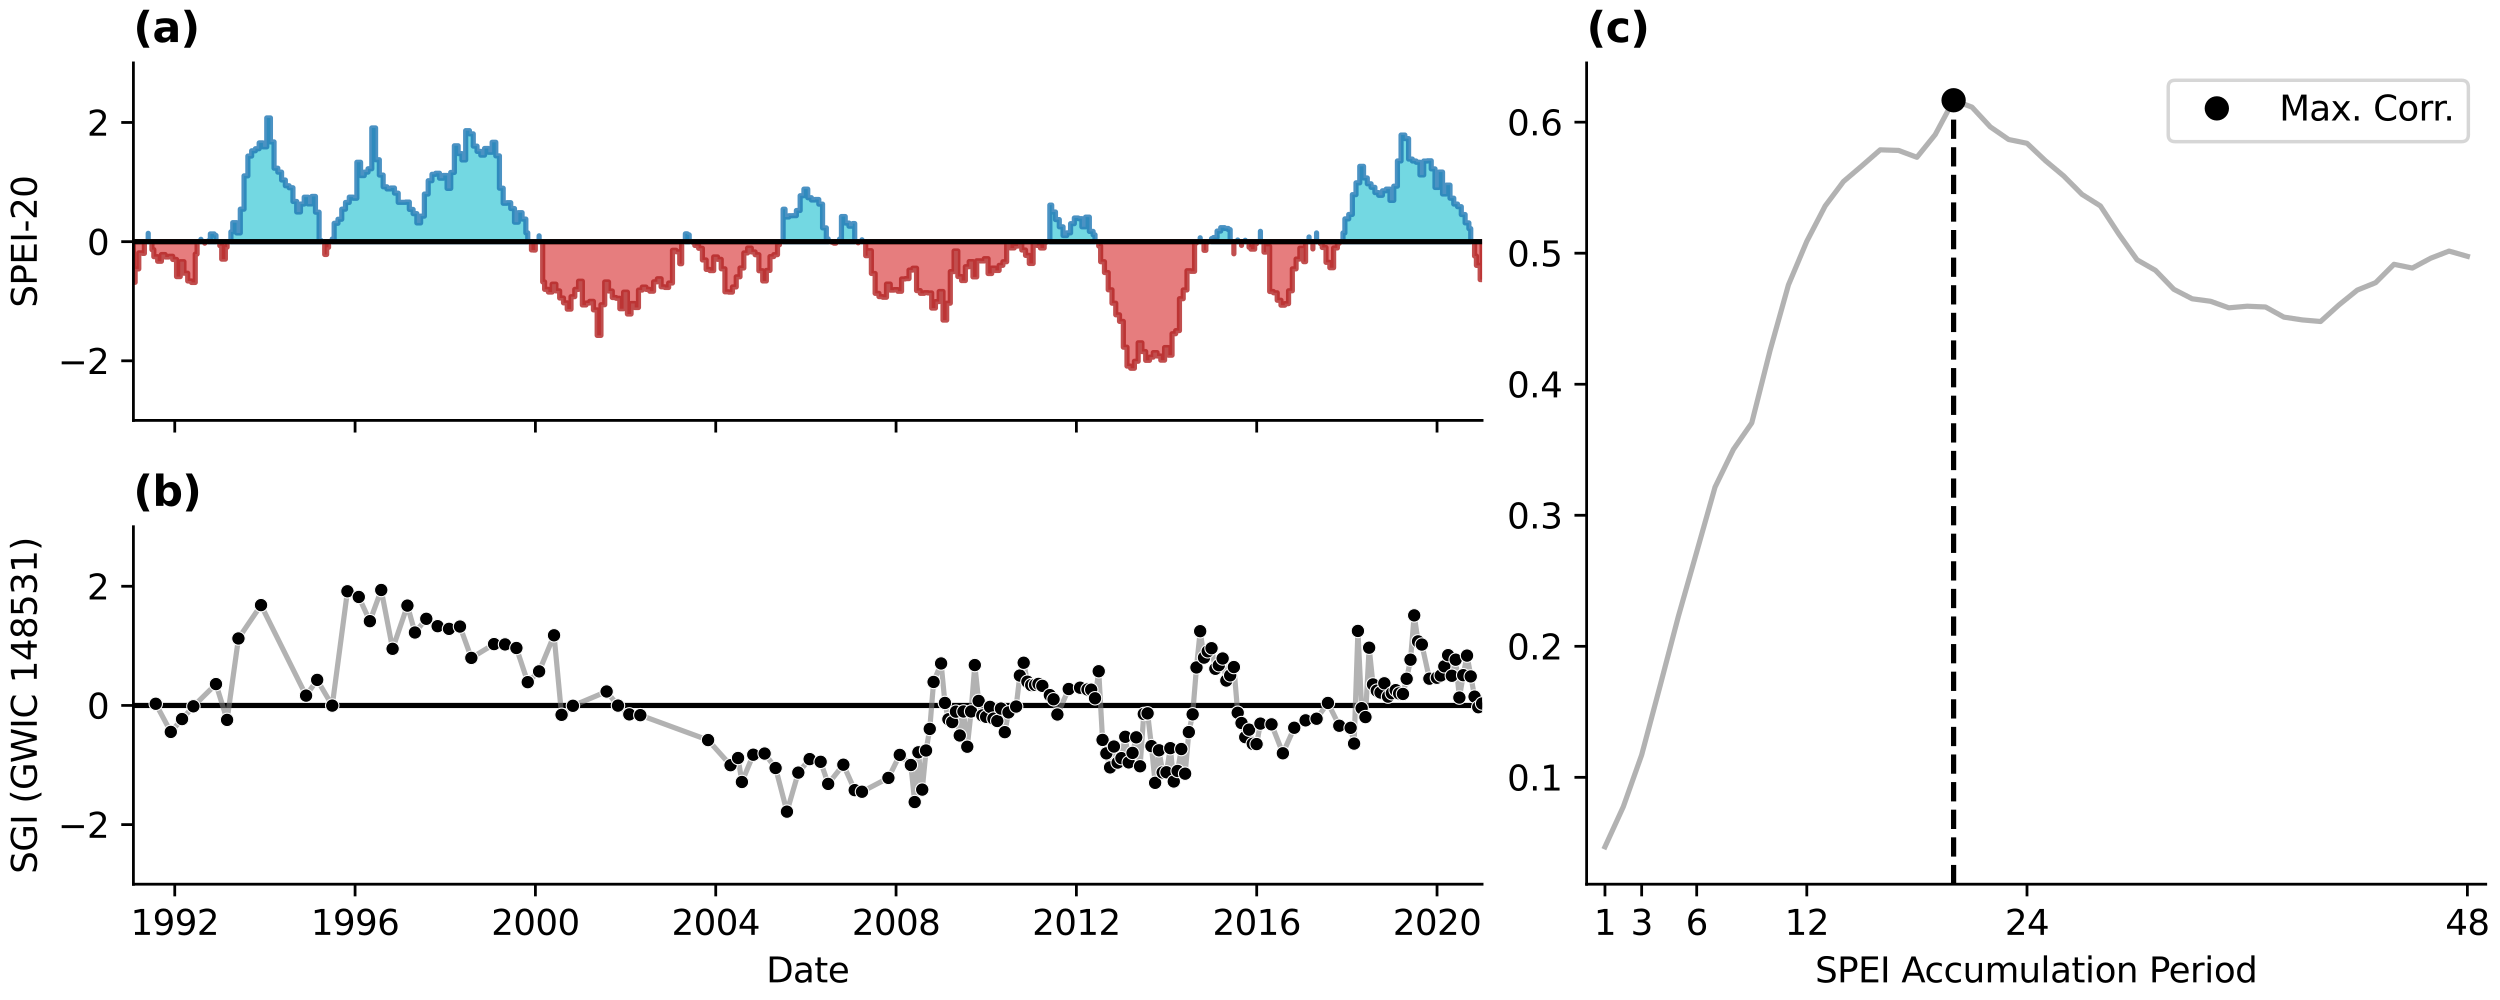 <?xml version="1.0" encoding="utf-8" standalone="no"?>
<!DOCTYPE svg PUBLIC "-//W3C//DTD SVG 1.1//EN"
  "http://www.w3.org/Graphics/SVG/1.1/DTD/svg11.dtd">
<svg xmlns:xlink="http://www.w3.org/1999/xlink" width="720pt" height="288pt" viewBox="0 0 720 288" xmlns="http://www.w3.org/2000/svg" version="1.1">
 <defs>
  <style type="text/css">*{stroke-linejoin: round; stroke-linecap: butt}</style>
 </defs>
 <g id="figure_1">
  <g id="patch_1">
   <path d="M 0 288 
L 720 288 
L 720 0 
L 0 0 
z
" style="fill: #ffffff"/>
  </g>
  <g id="axes_1">
   <g id="patch_2">
    <path d="M 38.421 121.071 
L 426.842 121.071 
L 426.842 18.118 
L 38.421 18.118 
z
" style="fill: #ffffff"/>
   </g>
   <g id="PolyCollection_1">
    <path d="M 42.686 69.595 
L 42.686 67.204 
L 42.686 67.204 
L 42.686 69.595 
L 42.686 69.595 
L 42.686 69.595 
z
" clip-path="url(#ped60140ca2)" style="fill: #17becf; fill-opacity: 0.6; stroke: #1f77b4; stroke-opacity: 0.8; stroke-width: 1.5"/>
    <path d="M 57.865 69.595 
L 57.865 68.921 
L 57.865 68.921 
L 57.865 69.595 
L 57.865 69.595 
L 57.865 69.595 
z
" clip-path="url(#ped60140ca2)" style="fill: #17becf; fill-opacity: 0.6; stroke: #1f77b4; stroke-opacity: 0.8; stroke-width: 1.5"/>
    <path d="M 60.033 69.595 
L 60.033 69.331 
L 60.584 69.331 
L 60.584 67.368 
L 61.668 67.368 
L 61.668 67.8 
L 62.201 67.8 
L 62.201 69.595 
L 62.201 69.595 
L 61.668 69.595 
L 61.668 69.595 
L 60.584 69.595 
L 60.584 69.595 
L 60.033 69.595 
z
" clip-path="url(#ped60140ca2)" style="fill: #17becf; fill-opacity: 0.6; stroke: #1f77b4; stroke-opacity: 0.8; stroke-width: 1.5"/>
    <path d="M 66.503 69.595 
L 66.503 66.782 
L 67.036 66.782 
L 67.036 64.125 
L 68.12 64.125 
L 68.12 67.088 
L 69.204 67.088 
L 69.204 60.242 
L 70.288 60.242 
L 70.288 50.645 
L 71.39 50.645 
L 71.39 44.95 
L 72.474 44.95 
L 72.474 43.433 
L 73.559 43.433 
L 73.559 42.832 
L 74.643 42.832 
L 74.643 41.155 
L 75.727 41.155 
L 75.727 42.29 
L 76.829 42.29 
L 76.829 33.963 
L 77.878 33.963 
L 77.878 40.874 
L 78.926 40.874 
L 78.926 48.44 
L 80.01 48.44 
L 80.01 49.575 
L 81.095 49.575 
L 81.095 51.847 
L 82.179 51.847 
L 82.179 53.497 
L 83.263 53.497 
L 83.263 54.073 
L 84.365 54.073 
L 84.365 58.021 
L 85.449 58.021 
L 85.449 61.046 
L 86.533 61.046 
L 86.533 58.767 
L 87.617 58.767 
L 87.617 56.788 
L 88.702 56.788 
L 88.702 58.738 
L 89.804 58.738 
L 89.804 56.574 
L 90.852 56.574 
L 90.852 61.108 
L 91.901 61.108 
L 91.901 69.258 
L 92.452 69.258 
L 92.452 69.595 
L 92.452 69.595 
L 91.901 69.595 
L 91.901 69.595 
L 90.852 69.595 
L 90.852 69.595 
L 89.804 69.595 
L 89.804 69.595 
L 88.702 69.595 
L 88.702 69.595 
L 87.617 69.595 
L 87.617 69.595 
L 86.533 69.595 
L 86.533 69.595 
L 85.449 69.595 
L 85.449 69.595 
L 84.365 69.595 
L 84.365 69.595 
L 83.263 69.595 
L 83.263 69.595 
L 82.179 69.595 
L 82.179 69.595 
L 81.095 69.595 
L 81.095 69.595 
L 80.01 69.595 
L 80.01 69.595 
L 78.926 69.595 
L 78.926 69.595 
L 77.878 69.595 
L 77.878 69.595 
L 76.829 69.595 
L 76.829 69.595 
L 75.727 69.595 
L 75.727 69.595 
L 74.643 69.595 
L 74.643 69.595 
L 73.559 69.595 
L 73.559 69.595 
L 72.474 69.595 
L 72.474 69.595 
L 71.39 69.595 
L 71.39 69.595 
L 70.288 69.595 
L 70.288 69.595 
L 69.204 69.595 
L 69.204 69.595 
L 68.12 69.595 
L 68.12 69.595 
L 67.036 69.595 
L 67.036 69.595 
L 66.503 69.595 
z
" clip-path="url(#ped60140ca2)" style="fill: #17becf; fill-opacity: 0.6; stroke: #1f77b4; stroke-opacity: 0.8; stroke-width: 1.5"/>
    <path d="M 95.687 69.595 
L 95.687 68.831 
L 96.238 68.831 
L 96.238 64.309 
L 97.34 64.309 
L 97.34 63.146 
L 98.424 63.146 
L 98.424 60.241 
L 99.508 60.241 
L 99.508 58.306 
L 100.592 58.306 
L 100.592 56.776 
L 101.676 56.776 
L 101.676 57.092 
L 102.778 57.092 
L 102.778 46.73 
L 103.845 46.73 
L 103.845 50.569 
L 104.911 50.569 
L 104.911 49.572 
L 105.995 49.572 
L 105.995 48.604 
L 107.079 48.604 
L 107.079 36.849 
L 108.164 36.849 
L 108.164 46.001 
L 109.248 46.001 
L 109.248 50.413 
L 110.35 50.413 
L 110.35 53.799 
L 111.434 53.799 
L 111.434 54.42 
L 112.518 54.42 
L 112.518 54.148 
L 113.602 54.148 
L 113.602 55.626 
L 114.686 55.626 
L 114.686 58.278 
L 115.788 58.278 
L 115.788 58.28 
L 116.837 58.28 
L 116.837 58.193 
L 117.886 58.193 
L 117.886 60.315 
L 118.97 60.315 
L 118.97 61.526 
L 120.054 61.526 
L 120.054 64.202 
L 121.138 64.202 
L 121.138 62.245 
L 122.222 62.245 
L 122.222 55.887 
L 123.324 55.887 
L 123.324 52.049 
L 124.408 52.049 
L 124.408 50.205 
L 125.493 50.205 
L 125.493 49.896 
L 126.577 49.896 
L 126.577 51.323 
L 127.661 51.323 
L 127.661 50.536 
L 128.763 50.536 
L 128.763 54.254 
L 129.812 54.254 
L 129.812 49.668 
L 130.86 49.668 
L 130.86 41.985 
L 131.944 41.985 
L 131.944 44.242 
L 133.029 44.242 
L 133.029 46.066 
L 134.113 46.066 
L 134.113 37.626 
L 135.197 37.626 
L 135.197 38.548 
L 136.299 38.548 
L 136.299 42.081 
L 137.383 42.081 
L 137.383 43.599 
L 138.467 43.599 
L 138.467 44.682 
L 139.551 44.682 
L 139.551 42.761 
L 140.636 42.761 
L 140.636 43.849 
L 141.738 43.849 
L 141.738 40.979 
L 142.786 40.979 
L 142.786 44.889 
L 143.835 44.889 
L 143.835 54.205 
L 144.919 54.205 
L 144.919 58.546 
L 146.003 58.546 
L 146.003 58.374 
L 147.087 58.374 
L 147.087 60.062 
L 148.172 60.062 
L 148.172 63.985 
L 149.274 63.985 
L 149.274 61.245 
L 150.358 61.245 
L 150.358 63.096 
L 151.442 63.096 
L 151.442 67.057 
L 151.993 67.057 
L 151.993 69.595 
L 151.993 69.595 
L 151.442 69.595 
L 151.442 69.595 
L 150.358 69.595 
L 150.358 69.595 
L 149.274 69.595 
L 149.274 69.595 
L 148.172 69.595 
L 148.172 69.595 
L 147.087 69.595 
L 147.087 69.595 
L 146.003 69.595 
L 146.003 69.595 
L 144.919 69.595 
L 144.919 69.595 
L 143.835 69.595 
L 143.835 69.595 
L 142.786 69.595 
L 142.786 69.595 
L 141.738 69.595 
L 141.738 69.595 
L 140.636 69.595 
L 140.636 69.595 
L 139.551 69.595 
L 139.551 69.595 
L 138.467 69.595 
L 138.467 69.595 
L 137.383 69.595 
L 137.383 69.595 
L 136.299 69.595 
L 136.299 69.595 
L 135.197 69.595 
L 135.197 69.595 
L 134.113 69.595 
L 134.113 69.595 
L 133.029 69.595 
L 133.029 69.595 
L 131.944 69.595 
L 131.944 69.595 
L 130.86 69.595 
L 130.86 69.595 
L 129.812 69.595 
L 129.812 69.595 
L 128.763 69.595 
L 128.763 69.595 
L 127.661 69.595 
L 127.661 69.595 
L 126.577 69.595 
L 126.577 69.595 
L 125.493 69.595 
L 125.493 69.595 
L 124.408 69.595 
L 124.408 69.595 
L 123.324 69.595 
L 123.324 69.595 
L 122.222 69.595 
L 122.222 69.595 
L 121.138 69.595 
L 121.138 69.595 
L 120.054 69.595 
L 120.054 69.595 
L 118.97 69.595 
L 118.97 69.595 
L 117.886 69.595 
L 117.886 69.595 
L 116.837 69.595 
L 116.837 69.595 
L 115.788 69.595 
L 115.788 69.595 
L 114.686 69.595 
L 114.686 69.595 
L 113.602 69.595 
L 113.602 69.595 
L 112.518 69.595 
L 112.518 69.595 
L 111.434 69.595 
L 111.434 69.595 
L 110.35 69.595 
L 110.35 69.595 
L 109.248 69.595 
L 109.248 69.595 
L 108.164 69.595 
L 108.164 69.595 
L 107.079 69.595 
L 107.079 69.595 
L 105.995 69.595 
L 105.995 69.595 
L 104.911 69.595 
L 104.911 69.595 
L 103.845 69.595 
L 103.845 69.595 
L 102.778 69.595 
L 102.778 69.595 
L 101.676 69.595 
L 101.676 69.595 
L 100.592 69.595 
L 100.592 69.595 
L 99.508 69.595 
L 99.508 69.595 
L 98.424 69.595 
L 98.424 69.595 
L 97.34 69.595 
L 97.34 69.595 
L 96.238 69.595 
L 96.238 69.595 
L 95.687 69.595 
z
" clip-path="url(#ped60140ca2)" style="fill: #17becf; fill-opacity: 0.6; stroke: #1f77b4; stroke-opacity: 0.8; stroke-width: 1.5"/>
    <path d="M 155.263 69.595 
L 155.263 67.917 
L 155.263 67.917 
L 155.263 69.595 
L 155.263 69.595 
L 155.263 69.595 
z
" clip-path="url(#ped60140ca2)" style="fill: #17becf; fill-opacity: 0.6; stroke: #1f77b4; stroke-opacity: 0.8; stroke-width: 1.5"/>
    <path d="M 197.386 69.595 
L 197.386 67.345 
L 197.937 67.345 
L 197.937 67.643 
L 198.488 67.643 
L 198.488 69.595 
L 198.488 69.595 
L 197.937 69.595 
L 197.937 69.595 
L 197.386 69.595 
z
" clip-path="url(#ped60140ca2)" style="fill: #17becf; fill-opacity: 0.6; stroke: #1f77b4; stroke-opacity: 0.8; stroke-width: 1.5"/>
    <path d="M 225.539 69.595 
L 225.539 60.252 
L 226.09 60.252 
L 226.09 62.502 
L 227.192 62.502 
L 227.192 62.138 
L 228.277 62.138 
L 228.277 62.108 
L 229.361 62.108 
L 229.361 60.625 
L 230.445 60.625 
L 230.445 56.373 
L 231.529 56.373 
L 231.529 54.475 
L 232.631 54.475 
L 232.631 56.944 
L 233.68 56.944 
L 233.68 57.605 
L 234.728 57.605 
L 234.728 57.451 
L 235.812 57.451 
L 235.812 58.79 
L 236.897 58.79 
L 236.897 65.627 
L 237.981 65.627 
L 237.981 68.792 
L 238.514 68.792 
L 238.514 69.595 
L 238.514 69.595 
L 237.981 69.595 
L 237.981 69.595 
L 236.897 69.595 
L 236.897 69.595 
L 235.812 69.595 
L 235.812 69.595 
L 234.728 69.595 
L 234.728 69.595 
L 233.68 69.595 
L 233.68 69.595 
L 232.631 69.595 
L 232.631 69.595 
L 231.529 69.595 
L 231.529 69.595 
L 230.445 69.595 
L 230.445 69.595 
L 229.361 69.595 
L 229.361 69.595 
L 228.277 69.595 
L 228.277 69.595 
L 227.192 69.595 
L 227.192 69.595 
L 226.09 69.595 
L 226.09 69.595 
L 225.539 69.595 
z
" clip-path="url(#ped60140ca2)" style="fill: #17becf; fill-opacity: 0.6; stroke: #1f77b4; stroke-opacity: 0.8; stroke-width: 1.5"/>
    <path d="M 241.784 69.595 
L 241.784 68.861 
L 242.335 68.861 
L 242.335 62.362 
L 243.42 62.362 
L 243.42 64.237 
L 244.504 64.237 
L 244.504 65.146 
L 245.606 65.146 
L 245.606 64.385 
L 246.157 64.385 
L 246.157 69.595 
L 246.157 69.595 
L 245.606 69.595 
L 245.606 69.595 
L 244.504 69.595 
L 244.504 69.595 
L 243.42 69.595 
L 243.42 69.595 
L 242.335 69.595 
L 242.335 69.595 
L 241.784 69.595 
z
" clip-path="url(#ped60140ca2)" style="fill: #17becf; fill-opacity: 0.6; stroke: #1f77b4; stroke-opacity: 0.8; stroke-width: 1.5"/>
    <path d="M 248.254 69.595 
L 248.254 69.067 
L 248.254 69.067 
L 248.254 69.595 
L 248.254 69.595 
L 248.254 69.595 
z
" clip-path="url(#ped60140ca2)" style="fill: #17becf; fill-opacity: 0.6; stroke: #1f77b4; stroke-opacity: 0.8; stroke-width: 1.5"/>
    <path d="M 302.356 69.595 
L 302.356 59.07 
L 302.889 59.07 
L 302.889 61.061 
L 303.974 61.061 
L 303.974 63.237 
L 305.076 63.237 
L 305.076 65.322 
L 306.16 65.322 
L 306.16 67.83 
L 307.244 67.83 
L 307.244 67.071 
L 308.328 67.071 
L 308.328 64.419 
L 309.412 64.419 
L 309.412 62.785 
L 310.514 62.785 
L 310.514 62.968 
L 311.581 62.968 
L 311.581 65.318 
L 312.647 65.318 
L 312.647 62.532 
L 313.731 62.532 
L 313.731 66.647 
L 314.815 66.647 
L 314.815 67.627 
L 315.366 67.627 
L 315.366 69.595 
L 315.366 69.595 
L 314.815 69.595 
L 314.815 69.595 
L 313.731 69.595 
L 313.731 69.595 
L 312.647 69.595 
L 312.647 69.595 
L 311.581 69.595 
L 311.581 69.595 
L 310.514 69.595 
L 310.514 69.595 
L 309.412 69.595 
L 309.412 69.595 
L 308.328 69.595 
L 308.328 69.595 
L 307.244 69.595 
L 307.244 69.595 
L 306.16 69.595 
L 306.16 69.595 
L 305.076 69.595 
L 305.076 69.595 
L 303.974 69.595 
L 303.974 69.595 
L 302.889 69.595 
L 302.889 69.595 
L 302.356 69.595 
z
" clip-path="url(#ped60140ca2)" style="fill: #17becf; fill-opacity: 0.6; stroke: #1f77b4; stroke-opacity: 0.8; stroke-width: 1.5"/>
    <path d="M 345.652 69.595 
L 345.652 68.489 
L 345.652 68.489 
L 345.652 69.595 
L 345.652 69.595 
L 345.652 69.595 
z
" clip-path="url(#ped60140ca2)" style="fill: #17becf; fill-opacity: 0.6; stroke: #1f77b4; stroke-opacity: 0.8; stroke-width: 1.5"/>
    <path d="M 348.923 69.595 
L 348.923 68.717 
L 349.474 68.717 
L 349.474 68.41 
L 350.522 68.41 
L 350.522 66.549 
L 351.571 66.549 
L 351.571 65.56 
L 352.655 65.56 
L 352.655 65.8 
L 353.739 65.8 
L 353.739 66.132 
L 354.29 66.132 
L 354.29 69.595 
L 354.29 69.595 
L 353.739 69.595 
L 353.739 69.595 
L 352.655 69.595 
L 352.655 69.595 
L 351.571 69.595 
L 351.571 69.595 
L 350.522 69.595 
L 350.522 69.595 
L 349.474 69.595 
L 349.474 69.595 
L 348.923 69.595 
z
" clip-path="url(#ped60140ca2)" style="fill: #17becf; fill-opacity: 0.6; stroke: #1f77b4; stroke-opacity: 0.8; stroke-width: 1.5"/>
    <path d="M 356.459 69.595 
L 356.459 69.12 
L 356.459 69.12 
L 356.459 69.595 
L 356.459 69.595 
L 356.459 69.595 
z
" clip-path="url(#ped60140ca2)" style="fill: #17becf; fill-opacity: 0.6; stroke: #1f77b4; stroke-opacity: 0.8; stroke-width: 1.5"/>
    <path d="M 358.627 69.595 
L 358.627 69.198 
L 358.627 69.198 
L 358.627 69.595 
L 358.627 69.595 
L 358.627 69.595 
z
" clip-path="url(#ped60140ca2)" style="fill: #17becf; fill-opacity: 0.6; stroke: #1f77b4; stroke-opacity: 0.8; stroke-width: 1.5"/>
    <path d="M 362.999 69.595 
L 362.999 66.623 
L 362.999 66.623 
L 362.999 69.595 
L 362.999 69.595 
L 362.999 69.595 
z
" clip-path="url(#ped60140ca2)" style="fill: #17becf; fill-opacity: 0.6; stroke: #1f77b4; stroke-opacity: 0.8; stroke-width: 1.5"/>
    <path d="M 377.005 69.595 
L 377.005 68.253 
L 377.005 68.253 
L 377.005 69.595 
L 377.005 69.595 
L 377.005 69.595 
z
" clip-path="url(#ped60140ca2)" style="fill: #17becf; fill-opacity: 0.6; stroke: #1f77b4; stroke-opacity: 0.8; stroke-width: 1.5"/>
    <path d="M 379.173 69.595 
L 379.173 67.085 
L 379.173 67.085 
L 379.173 69.595 
L 379.173 69.595 
L 379.173 69.595 
z
" clip-path="url(#ped60140ca2)" style="fill: #17becf; fill-opacity: 0.6; stroke: #1f77b4; stroke-opacity: 0.8; stroke-width: 1.5"/>
    <path d="M 386.78 69.595 
L 386.78 67.083 
L 387.331 67.083 
L 387.331 63.035 
L 388.433 63.035 
L 388.433 61.762 
L 389.482 61.762 
L 389.482 56.057 
L 390.53 56.057 
L 390.53 52.654 
L 391.615 52.654 
L 391.615 47.899 
L 392.699 47.899 
L 392.699 51.254 
L 393.783 51.254 
L 393.783 52.931 
L 394.867 52.931 
L 394.867 53.95 
L 395.969 53.95 
L 395.969 55.473 
L 397.053 55.473 
L 397.053 56.247 
L 398.137 56.247 
L 398.137 54.946 
L 399.222 54.946 
L 399.222 54.464 
L 400.306 54.464 
L 400.306 57.71 
L 401.408 57.71 
L 401.408 53.619 
L 402.456 53.619 
L 402.456 46.356 
L 403.505 46.356 
L 403.505 38.891 
L 404.589 38.891 
L 404.589 39.924 
L 405.673 39.924 
L 405.673 45.819 
L 406.758 45.819 
L 406.758 46.375 
L 407.842 46.375 
L 407.842 46.733 
L 408.944 46.733 
L 408.944 50.381 
L 410.028 50.381 
L 410.028 46.379 
L 411.112 46.379 
L 411.112 46.304 
L 412.196 46.304 
L 412.196 48.641 
L 413.28 48.641 
L 413.28 53.99 
L 414.382 53.99 
L 414.382 49.557 
L 415.449 49.557 
L 415.449 55.871 
L 416.515 55.871 
L 416.515 53.322 
L 417.599 53.322 
L 417.599 57.077 
L 418.683 57.077 
L 418.683 58.767 
L 419.768 58.767 
L 419.768 59.526 
L 420.852 59.526 
L 420.852 61.792 
L 421.954 61.792 
L 421.954 64.192 
L 423.038 64.192 
L 423.038 65.842 
L 423.571 65.842 
L 423.571 69.595 
L 423.571 69.595 
L 423.038 69.595 
L 423.038 69.595 
L 421.954 69.595 
L 421.954 69.595 
L 420.852 69.595 
L 420.852 69.595 
L 419.768 69.595 
L 419.768 69.595 
L 418.683 69.595 
L 418.683 69.595 
L 417.599 69.595 
L 417.599 69.595 
L 416.515 69.595 
L 416.515 69.595 
L 415.449 69.595 
L 415.449 69.595 
L 414.382 69.595 
L 414.382 69.595 
L 413.28 69.595 
L 413.28 69.595 
L 412.196 69.595 
L 412.196 69.595 
L 411.112 69.595 
L 411.112 69.595 
L 410.028 69.595 
L 410.028 69.595 
L 408.944 69.595 
L 408.944 69.595 
L 407.842 69.595 
L 407.842 69.595 
L 406.758 69.595 
L 406.758 69.595 
L 405.673 69.595 
L 405.673 69.595 
L 404.589 69.595 
L 404.589 69.595 
L 403.505 69.595 
L 403.505 69.595 
L 402.456 69.595 
L 402.456 69.595 
L 401.408 69.595 
L 401.408 69.595 
L 400.306 69.595 
L 400.306 69.595 
L 399.222 69.595 
L 399.222 69.595 
L 398.137 69.595 
L 398.137 69.595 
L 397.053 69.595 
L 397.053 69.595 
L 395.969 69.595 
L 395.969 69.595 
L 394.867 69.595 
L 394.867 69.595 
L 393.783 69.595 
L 393.783 69.595 
L 392.699 69.595 
L 392.699 69.595 
L 391.615 69.595 
L 391.615 69.595 
L 390.53 69.595 
L 390.53 69.595 
L 389.482 69.595 
L 389.482 69.595 
L 388.433 69.595 
L 388.433 69.595 
L 387.331 69.595 
L 387.331 69.595 
L 386.78 69.595 
z
" clip-path="url(#ped60140ca2)" style="fill: #17becf; fill-opacity: 0.6; stroke: #1f77b4; stroke-opacity: 0.8; stroke-width: 1.5"/>
   </g>
   <g id="PolyCollection_2">
    <path d="M 38.421 69.595 
L 38.421 81.305 
L 38.918 81.305 
L 38.918 77.444 
L 39.967 77.444 
L 39.967 72.827 
L 41.051 72.827 
L 41.051 72.97 
L 41.584 72.97 
L 41.584 69.595 
L 41.584 69.595 
L 41.051 69.595 
L 41.051 69.595 
L 39.967 69.595 
L 39.967 69.595 
L 38.918 69.595 
L 38.918 69.595 
L 38.421 69.595 
z
" clip-path="url(#ped60140ca2)" style="fill: #d62728; fill-opacity: 0.6; stroke: #b22222; stroke-opacity: 0.8; stroke-width: 1.5"/>
    <path d="M 43.753 69.595 
L 43.753 71.897 
L 44.304 71.897 
L 44.304 73.913 
L 45.406 73.913 
L 45.406 75.243 
L 46.49 75.243 
L 46.49 73.311 
L 47.574 73.311 
L 47.574 74.006 
L 48.658 74.006 
L 48.658 73.806 
L 49.742 73.806 
L 49.742 74.717 
L 50.844 74.717 
L 50.844 79.662 
L 51.911 79.662 
L 51.911 75.361 
L 52.977 75.361 
L 52.977 78.686 
L 54.061 78.686 
L 54.061 80.92 
L 55.145 80.92 
L 55.145 81.349 
L 56.23 81.349 
L 56.23 73.165 
L 56.763 73.165 
L 56.763 69.595 
L 56.763 69.595 
L 56.23 69.595 
L 56.23 69.595 
L 55.145 69.595 
L 55.145 69.595 
L 54.061 69.595 
L 54.061 69.595 
L 52.977 69.595 
L 52.977 69.595 
L 51.911 69.595 
L 51.911 69.595 
L 50.844 69.595 
L 50.844 69.595 
L 49.742 69.595 
L 49.742 69.595 
L 48.658 69.595 
L 48.658 69.595 
L 47.574 69.595 
L 47.574 69.595 
L 46.49 69.595 
L 46.49 69.595 
L 45.406 69.595 
L 45.406 69.595 
L 44.304 69.595 
L 44.304 69.595 
L 43.753 69.595 
z
" clip-path="url(#ped60140ca2)" style="fill: #d62728; fill-opacity: 0.6; stroke: #b22222; stroke-opacity: 0.8; stroke-width: 1.5"/>
    <path d="M 58.967 69.595 
L 58.967 70.037 
L 58.967 70.037 
L 58.967 69.595 
L 58.967 69.595 
L 58.967 69.595 
z
" clip-path="url(#ped60140ca2)" style="fill: #d62728; fill-opacity: 0.6; stroke: #b22222; stroke-opacity: 0.8; stroke-width: 1.5"/>
    <path d="M 63.303 69.595 
L 63.303 70.732 
L 63.854 70.732 
L 63.854 74.625 
L 64.903 74.625 
L 64.903 71.188 
L 65.401 71.188 
L 65.401 69.595 
L 65.401 69.595 
L 64.903 69.595 
L 64.903 69.595 
L 63.854 69.595 
L 63.854 69.595 
L 63.303 69.595 
z
" clip-path="url(#ped60140ca2)" style="fill: #d62728; fill-opacity: 0.6; stroke: #b22222; stroke-opacity: 0.8; stroke-width: 1.5"/>
    <path d="M 93.518 69.595 
L 93.518 73.286 
L 94.069 73.286 
L 94.069 71.234 
L 94.62 71.234 
L 94.62 69.595 
L 94.62 69.595 
L 94.069 69.595 
L 94.069 69.595 
L 93.518 69.595 
z
" clip-path="url(#ped60140ca2)" style="fill: #d62728; fill-opacity: 0.6; stroke: #b22222; stroke-opacity: 0.8; stroke-width: 1.5"/>
    <path d="M 153.059 69.595 
L 153.059 71.98 
L 153.61 71.98 
L 153.61 72.015 
L 154.161 72.015 
L 154.161 69.595 
L 154.161 69.595 
L 153.61 69.595 
L 153.61 69.595 
L 153.059 69.595 
z
" clip-path="url(#ped60140ca2)" style="fill: #d62728; fill-opacity: 0.6; stroke: #b22222; stroke-opacity: 0.8; stroke-width: 1.5"/>
    <path d="M 156.294 69.595 
L 156.294 81.181 
L 156.845 81.181 
L 156.845 83.324 
L 157.929 83.324 
L 157.929 84.105 
L 159.013 84.105 
L 159.013 81.837 
L 160.098 81.837 
L 160.098 83.774 
L 161.182 83.774 
L 161.182 85.829 
L 162.284 85.829 
L 162.284 87.219 
L 163.368 87.219 
L 163.368 89.033 
L 164.452 89.033 
L 164.452 85.442 
L 165.536 85.442 
L 165.536 83.338 
L 166.62 83.338 
L 166.62 80.988 
L 167.722 80.988 
L 167.722 87.829 
L 168.771 87.829 
L 168.771 87.264 
L 169.82 87.264 
L 169.82 86.787 
L 170.904 86.787 
L 170.904 89.238 
L 171.988 89.238 
L 171.988 96.591 
L 173.072 96.591 
L 173.072 87.76 
L 174.156 87.76 
L 174.156 81.206 
L 175.258 81.206 
L 175.258 83.813 
L 176.343 83.813 
L 176.343 85.681 
L 177.427 85.681 
L 177.427 85.901 
L 178.511 85.901 
L 178.511 88.912 
L 179.595 88.912 
L 179.595 84.14 
L 180.697 84.14 
L 180.697 90.431 
L 181.746 90.431 
L 181.746 87.406 
L 182.794 87.406 
L 182.794 88.561 
L 183.878 88.561 
L 183.878 83.539 
L 184.963 83.539 
L 184.963 82.68 
L 186.047 82.68 
L 186.047 83.338 
L 187.131 83.338 
L 187.131 83.865 
L 188.233 83.865 
L 188.233 81.16 
L 189.317 81.16 
L 189.317 80.284 
L 190.401 80.284 
L 190.401 82.594 
L 191.485 82.594 
L 191.485 82.79 
L 192.57 82.79 
L 192.57 81.509 
L 193.672 81.509 
L 193.672 72.083 
L 194.72 72.083 
L 194.72 72.494 
L 195.769 72.494 
L 195.769 75.947 
L 196.32 75.947 
L 196.32 69.595 
L 196.32 69.595 
L 195.769 69.595 
L 195.769 69.595 
L 194.72 69.595 
L 194.72 69.595 
L 193.672 69.595 
L 193.672 69.595 
L 192.57 69.595 
L 192.57 69.595 
L 191.485 69.595 
L 191.485 69.595 
L 190.401 69.595 
L 190.401 69.595 
L 189.317 69.595 
L 189.317 69.595 
L 188.233 69.595 
L 188.233 69.595 
L 187.131 69.595 
L 187.131 69.595 
L 186.047 69.595 
L 186.047 69.595 
L 184.963 69.595 
L 184.963 69.595 
L 183.878 69.595 
L 183.878 69.595 
L 182.794 69.595 
L 182.794 69.595 
L 181.746 69.595 
L 181.746 69.595 
L 180.697 69.595 
L 180.697 69.595 
L 179.595 69.595 
L 179.595 69.595 
L 178.511 69.595 
L 178.511 69.595 
L 177.427 69.595 
L 177.427 69.595 
L 176.343 69.595 
L 176.343 69.595 
L 175.258 69.595 
L 175.258 69.595 
L 174.156 69.595 
L 174.156 69.595 
L 173.072 69.595 
L 173.072 69.595 
L 171.988 69.595 
L 171.988 69.595 
L 170.904 69.595 
L 170.904 69.595 
L 169.82 69.595 
L 169.82 69.595 
L 168.771 69.595 
L 168.771 69.595 
L 167.722 69.595 
L 167.722 69.595 
L 166.62 69.595 
L 166.62 69.595 
L 165.536 69.595 
L 165.536 69.595 
L 164.452 69.595 
L 164.452 69.595 
L 163.368 69.595 
L 163.368 69.595 
L 162.284 69.595 
L 162.284 69.595 
L 161.182 69.595 
L 161.182 69.595 
L 160.098 69.595 
L 160.098 69.595 
L 159.013 69.595 
L 159.013 69.595 
L 157.929 69.595 
L 157.929 69.595 
L 156.845 69.595 
L 156.845 69.595 
L 156.294 69.595 
z
" clip-path="url(#ped60140ca2)" style="fill: #d62728; fill-opacity: 0.6; stroke: #b22222; stroke-opacity: 0.8; stroke-width: 1.5"/>
    <path d="M 199.555 69.595 
L 199.555 69.781 
L 200.106 69.781 
L 200.106 70.684 
L 201.208 70.684 
L 201.208 71.505 
L 202.292 71.505 
L 202.292 74.867 
L 203.376 74.867 
L 203.376 77.594 
L 204.46 77.594 
L 204.46 77.934 
L 205.544 77.934 
L 205.544 73.994 
L 206.646 73.994 
L 206.646 74.69 
L 207.713 74.69 
L 207.713 77.415 
L 208.779 77.415 
L 208.779 84.039 
L 209.863 84.039 
L 209.863 84.133 
L 210.947 84.133 
L 210.947 82.642 
L 212.032 82.642 
L 212.032 79.721 
L 213.116 79.721 
L 213.116 77.185 
L 214.218 77.185 
L 214.218 72.845 
L 215.302 72.845 
L 215.302 71.441 
L 216.386 71.441 
L 216.386 72.549 
L 217.47 72.549 
L 217.47 73.354 
L 218.554 73.354 
L 218.554 77.973 
L 219.656 77.973 
L 219.656 80.91 
L 220.705 80.91 
L 220.705 77.879 
L 221.754 77.879 
L 221.754 73.894 
L 222.838 73.894 
L 222.838 73.339 
L 223.922 73.339 
L 223.922 70.504 
L 224.473 70.504 
L 224.473 69.595 
L 224.473 69.595 
L 223.922 69.595 
L 223.922 69.595 
L 222.838 69.595 
L 222.838 69.595 
L 221.754 69.595 
L 221.754 69.595 
L 220.705 69.595 
L 220.705 69.595 
L 219.656 69.595 
L 219.656 69.595 
L 218.554 69.595 
L 218.554 69.595 
L 217.47 69.595 
L 217.47 69.595 
L 216.386 69.595 
L 216.386 69.595 
L 215.302 69.595 
L 215.302 69.595 
L 214.218 69.595 
L 214.218 69.595 
L 213.116 69.595 
L 213.116 69.595 
L 212.032 69.595 
L 212.032 69.595 
L 210.947 69.595 
L 210.947 69.595 
L 209.863 69.595 
L 209.863 69.595 
L 208.779 69.595 
L 208.779 69.595 
L 207.713 69.595 
L 207.713 69.595 
L 206.646 69.595 
L 206.646 69.595 
L 205.544 69.595 
L 205.544 69.595 
L 204.46 69.595 
L 204.46 69.595 
L 203.376 69.595 
L 203.376 69.595 
L 202.292 69.595 
L 202.292 69.595 
L 201.208 69.595 
L 201.208 69.595 
L 200.106 69.595 
L 200.106 69.595 
L 199.555 69.595 
z
" clip-path="url(#ped60140ca2)" style="fill: #d62728; fill-opacity: 0.6; stroke: #b22222; stroke-opacity: 0.8; stroke-width: 1.5"/>
    <path d="M 239.616 69.595 
L 239.616 69.752 
L 240.167 69.752 
L 240.167 70.036 
L 240.718 70.036 
L 240.718 69.595 
L 240.718 69.595 
L 240.167 69.595 
L 240.167 69.595 
L 239.616 69.595 
z
" clip-path="url(#ped60140ca2)" style="fill: #d62728; fill-opacity: 0.6; stroke: #b22222; stroke-opacity: 0.8; stroke-width: 1.5"/>
    <path d="M 247.152 69.595 
L 247.152 69.932 
L 247.152 69.932 
L 247.152 69.595 
L 247.152 69.595 
L 247.152 69.595 
z
" clip-path="url(#ped60140ca2)" style="fill: #d62728; fill-opacity: 0.6; stroke: #b22222; stroke-opacity: 0.8; stroke-width: 1.5"/>
    <path d="M 249.32 69.595 
L 249.32 73.637 
L 249.871 73.637 
L 249.871 72.195 
L 250.955 72.195 
L 250.955 78.764 
L 252.04 78.764 
L 252.04 84.488 
L 253.142 84.488 
L 253.142 85.421 
L 254.226 85.421 
L 254.226 85.608 
L 255.31 85.608 
L 255.31 81.813 
L 256.394 81.813 
L 256.394 83.556 
L 257.478 83.556 
L 257.478 83.404 
L 258.58 83.404 
L 258.58 83.891 
L 259.647 83.891 
L 259.647 80.336 
L 260.713 80.336 
L 260.713 80.236 
L 261.797 80.236 
L 261.797 77.779 
L 262.881 77.779 
L 262.881 77.245 
L 263.966 77.245 
L 263.966 83.687 
L 265.05 83.687 
L 265.05 84.483 
L 266.152 84.483 
L 266.152 84.283 
L 267.236 84.283 
L 267.236 84.366 
L 268.32 84.366 
L 268.32 88.718 
L 269.404 88.718 
L 269.404 86.857 
L 270.488 86.857 
L 270.488 83.949 
L 271.59 83.949 
L 271.59 92.187 
L 272.639 92.187 
L 272.639 87.319 
L 273.688 87.319 
L 273.688 78.223 
L 274.772 78.223 
L 274.772 72.29 
L 275.856 72.29 
L 275.856 79.646 
L 276.94 79.646 
L 276.94 80.8 
L 278.024 80.8 
L 278.024 76.809 
L 279.126 76.809 
L 279.126 75.334 
L 280.211 75.334 
L 280.211 79.74 
L 281.295 79.74 
L 281.295 75.103 
L 282.379 75.103 
L 282.379 75.157 
L 283.463 75.157 
L 283.463 74.495 
L 284.565 74.495 
L 284.565 78.773 
L 285.614 78.773 
L 285.614 77.202 
L 286.662 77.202 
L 286.662 77.893 
L 287.746 77.893 
L 287.746 76.414 
L 288.831 76.414 
L 288.831 75.382 
L 289.915 75.382 
L 289.915 70.082 
L 290.999 70.082 
L 290.999 71.407 
L 292.101 71.407 
L 292.101 70.865 
L 293.185 70.865 
L 293.185 70.4 
L 294.269 70.4 
L 294.269 72.005 
L 295.354 72.005 
L 295.354 73.546 
L 296.438 73.546 
L 296.438 75.883 
L 297.54 75.883 
L 297.54 69.854 
L 298.588 69.854 
L 298.588 70.67 
L 299.637 70.67 
L 299.637 71.415 
L 300.721 71.415 
L 300.721 69.766 
L 301.254 69.766 
L 301.254 69.595 
L 301.254 69.595 
L 300.721 69.595 
L 300.721 69.595 
L 299.637 69.595 
L 299.637 69.595 
L 298.588 69.595 
L 298.588 69.595 
L 297.54 69.595 
L 297.54 69.595 
L 296.438 69.595 
L 296.438 69.595 
L 295.354 69.595 
L 295.354 69.595 
L 294.269 69.595 
L 294.269 69.595 
L 293.185 69.595 
L 293.185 69.595 
L 292.101 69.595 
L 292.101 69.595 
L 290.999 69.595 
L 290.999 69.595 
L 289.915 69.595 
L 289.915 69.595 
L 288.831 69.595 
L 288.831 69.595 
L 287.746 69.595 
L 287.746 69.595 
L 286.662 69.595 
L 286.662 69.595 
L 285.614 69.595 
L 285.614 69.595 
L 284.565 69.595 
L 284.565 69.595 
L 283.463 69.595 
L 283.463 69.595 
L 282.379 69.595 
L 282.379 69.595 
L 281.295 69.595 
L 281.295 69.595 
L 280.211 69.595 
L 280.211 69.595 
L 279.126 69.595 
L 279.126 69.595 
L 278.024 69.595 
L 278.024 69.595 
L 276.94 69.595 
L 276.94 69.595 
L 275.856 69.595 
L 275.856 69.595 
L 274.772 69.595 
L 274.772 69.595 
L 273.688 69.595 
L 273.688 69.595 
L 272.639 69.595 
L 272.639 69.595 
L 271.59 69.595 
L 271.59 69.595 
L 270.488 69.595 
L 270.488 69.595 
L 269.404 69.595 
L 269.404 69.595 
L 268.32 69.595 
L 268.32 69.595 
L 267.236 69.595 
L 267.236 69.595 
L 266.152 69.595 
L 266.152 69.595 
L 265.05 69.595 
L 265.05 69.595 
L 263.966 69.595 
L 263.966 69.595 
L 262.881 69.595 
L 262.881 69.595 
L 261.797 69.595 
L 261.797 69.595 
L 260.713 69.595 
L 260.713 69.595 
L 259.647 69.595 
L 259.647 69.595 
L 258.58 69.595 
L 258.58 69.595 
L 257.478 69.595 
L 257.478 69.595 
L 256.394 69.595 
L 256.394 69.595 
L 255.31 69.595 
L 255.31 69.595 
L 254.226 69.595 
L 254.226 69.595 
L 253.142 69.595 
L 253.142 69.595 
L 252.04 69.595 
L 252.04 69.595 
L 250.955 69.595 
L 250.955 69.595 
L 249.871 69.595 
L 249.871 69.595 
L 249.32 69.595 
z
" clip-path="url(#ped60140ca2)" style="fill: #d62728; fill-opacity: 0.6; stroke: #b22222; stroke-opacity: 0.8; stroke-width: 1.5"/>
    <path d="M 316.433 69.595 
L 316.433 70.85 
L 316.984 70.85 
L 316.984 75.369 
L 318.086 75.369 
L 318.086 78.489 
L 319.17 78.489 
L 319.17 83.458 
L 320.254 83.458 
L 320.254 87.32 
L 321.338 87.32 
L 321.338 90.662 
L 322.422 90.662 
L 322.422 92.558 
L 323.524 92.558 
L 323.524 99.988 
L 324.573 99.988 
L 324.573 105.434 
L 325.622 105.434 
L 325.622 106.052 
L 326.706 106.052 
L 326.706 104.042 
L 327.79 104.042 
L 327.79 98.721 
L 328.874 98.721 
L 328.874 101.248 
L 329.958 101.248 
L 329.958 103.776 
L 331.06 103.776 
L 331.06 102.854 
L 332.145 102.854 
L 332.145 101.544 
L 333.229 101.544 
L 333.229 102.522 
L 334.313 102.522 
L 334.313 103.725 
L 335.397 103.725 
L 335.397 100.093 
L 336.499 100.093 
L 336.499 102.293 
L 337.548 102.293 
L 337.548 96.109 
L 338.596 96.109 
L 338.596 95.219 
L 339.681 95.219 
L 339.681 86.027 
L 340.765 86.027 
L 340.765 83.501 
L 341.849 83.501 
L 341.849 77.964 
L 342.933 77.964 
L 342.933 78.137 
L 344.035 78.137 
L 344.035 69.958 
L 344.586 69.958 
L 344.586 69.595 
L 344.586 69.595 
L 344.035 69.595 
L 344.035 69.595 
L 342.933 69.595 
L 342.933 69.595 
L 341.849 69.595 
L 341.849 69.595 
L 340.765 69.595 
L 340.765 69.595 
L 339.681 69.595 
L 339.681 69.595 
L 338.596 69.595 
L 338.596 69.595 
L 337.548 69.595 
L 337.548 69.595 
L 336.499 69.595 
L 336.499 69.595 
L 335.397 69.595 
L 335.397 69.595 
L 334.313 69.595 
L 334.313 69.595 
L 333.229 69.595 
L 333.229 69.595 
L 332.145 69.595 
L 332.145 69.595 
L 331.06 69.595 
L 331.06 69.595 
L 329.958 69.595 
L 329.958 69.595 
L 328.874 69.595 
L 328.874 69.595 
L 327.79 69.595 
L 327.79 69.595 
L 326.706 69.595 
L 326.706 69.595 
L 325.622 69.595 
L 325.622 69.595 
L 324.573 69.595 
L 324.573 69.595 
L 323.524 69.595 
L 323.524 69.595 
L 322.422 69.595 
L 322.422 69.595 
L 321.338 69.595 
L 321.338 69.595 
L 320.254 69.595 
L 320.254 69.595 
L 319.17 69.595 
L 319.17 69.595 
L 318.086 69.595 
L 318.086 69.595 
L 316.984 69.595 
L 316.984 69.595 
L 316.433 69.595 
z
" clip-path="url(#ped60140ca2)" style="fill: #d62728; fill-opacity: 0.6; stroke: #b22222; stroke-opacity: 0.8; stroke-width: 1.5"/>
    <path d="M 346.754 69.595 
L 346.754 72.091 
L 347.288 72.091 
L 347.288 69.721 
L 347.821 69.721 
L 347.821 69.595 
L 347.821 69.595 
L 347.288 69.595 
L 347.288 69.595 
L 346.754 69.595 
z
" clip-path="url(#ped60140ca2)" style="fill: #d62728; fill-opacity: 0.6; stroke: #b22222; stroke-opacity: 0.8; stroke-width: 1.5"/>
    <path d="M 355.357 69.595 
L 355.357 73.094 
L 355.357 73.094 
L 355.357 69.595 
L 355.357 69.595 
L 355.357 69.595 
z
" clip-path="url(#ped60140ca2)" style="fill: #d62728; fill-opacity: 0.6; stroke: #b22222; stroke-opacity: 0.8; stroke-width: 1.5"/>
    <path d="M 357.561 69.595 
L 357.561 70.672 
L 357.561 70.672 
L 357.561 69.595 
L 357.561 69.595 
L 357.561 69.595 
z
" clip-path="url(#ped60140ca2)" style="fill: #d62728; fill-opacity: 0.6; stroke: #b22222; stroke-opacity: 0.8; stroke-width: 1.5"/>
    <path d="M 359.729 69.595 
L 359.729 71.212 
L 360.262 71.212 
L 360.262 71.756 
L 361.346 71.756 
L 361.346 70.16 
L 361.897 70.16 
L 361.897 69.595 
L 361.897 69.595 
L 361.346 69.595 
L 361.346 69.595 
L 360.262 69.595 
L 360.262 69.595 
L 359.729 69.595 
z
" clip-path="url(#ped60140ca2)" style="fill: #d62728; fill-opacity: 0.6; stroke: #b22222; stroke-opacity: 0.8; stroke-width: 1.5"/>
    <path d="M 364.03 69.595 
L 364.03 72.616 
L 364.581 72.616 
L 364.581 70.959 
L 365.665 70.959 
L 365.665 83.951 
L 366.749 83.951 
L 366.749 84.319 
L 367.834 84.319 
L 367.834 86.474 
L 368.918 86.474 
L 368.918 87.889 
L 370.02 87.889 
L 370.02 87.445 
L 371.104 87.445 
L 371.104 83.743 
L 372.188 83.743 
L 372.188 77.429 
L 373.272 77.429 
L 373.272 74.609 
L 374.357 74.609 
L 374.357 71.472 
L 375.458 71.472 
L 375.458 75.355 
L 376.009 75.355 
L 376.009 69.595 
L 376.009 69.595 
L 375.458 69.595 
L 375.458 69.595 
L 374.357 69.595 
L 374.357 69.595 
L 373.272 69.595 
L 373.272 69.595 
L 372.188 69.595 
L 372.188 69.595 
L 371.104 69.595 
L 371.104 69.595 
L 370.02 69.595 
L 370.02 69.595 
L 368.918 69.595 
L 368.918 69.595 
L 367.834 69.595 
L 367.834 69.595 
L 366.749 69.595 
L 366.749 69.595 
L 365.665 69.595 
L 365.665 69.595 
L 364.581 69.595 
L 364.581 69.595 
L 364.03 69.595 
z
" clip-path="url(#ped60140ca2)" style="fill: #d62728; fill-opacity: 0.6; stroke: #b22222; stroke-opacity: 0.8; stroke-width: 1.5"/>
    <path d="M 378.107 69.595 
L 378.107 71.696 
L 378.107 71.696 
L 378.107 69.595 
L 378.107 69.595 
L 378.107 69.595 
z
" clip-path="url(#ped60140ca2)" style="fill: #d62728; fill-opacity: 0.6; stroke: #b22222; stroke-opacity: 0.8; stroke-width: 1.5"/>
    <path d="M 380.275 69.595 
L 380.275 70.141 
L 380.808 70.141 
L 380.808 71.277 
L 381.892 71.277 
L 381.892 75.559 
L 382.994 75.559 
L 382.994 77.1 
L 384.079 77.1 
L 384.079 71.404 
L 385.163 71.404 
L 385.163 70.038 
L 385.714 70.038 
L 385.714 69.595 
L 385.714 69.595 
L 385.163 69.595 
L 385.163 69.595 
L 384.079 69.595 
L 384.079 69.595 
L 382.994 69.595 
L 382.994 69.595 
L 381.892 69.595 
L 381.892 69.595 
L 380.808 69.595 
L 380.808 69.595 
L 380.275 69.595 
z
" clip-path="url(#ped60140ca2)" style="fill: #d62728; fill-opacity: 0.6; stroke: #b22222; stroke-opacity: 0.8; stroke-width: 1.5"/>
    <path d="M 424.673 69.595 
L 424.673 73.725 
L 425.206 73.725 
L 425.206 76.438 
L 426.291 76.438 
L 426.291 80.532 
L 426.842 80.532 
L 426.842 69.595 
L 426.842 69.595 
L 426.291 69.595 
L 426.291 69.595 
L 425.206 69.595 
L 425.206 69.595 
L 424.673 69.595 
z
" clip-path="url(#ped60140ca2)" style="fill: #d62728; fill-opacity: 0.6; stroke: #b22222; stroke-opacity: 0.8; stroke-width: 1.5"/>
   </g>
   <g id="matplotlib.axis_1">
    <g id="xtick_1">
     <g id="line2d_1">
      <defs>
       <path id="m5a8bbdfae1" d="M 0 0 
L 0 3.5 
" style="stroke: #000000; stroke-width: 0.8"/>
      </defs>
      <g>
       <use xlink:href="#m5a8bbdfae1" x="50.329" y="121.071" style="stroke: #000000; stroke-width: 0.8"/>
      </g>
     </g>
    </g>
    <g id="xtick_2">
     <g id="line2d_2">
      <g>
       <use xlink:href="#m5a8bbdfae1" x="102.263" y="121.071" style="stroke: #000000; stroke-width: 0.8"/>
      </g>
     </g>
    </g>
    <g id="xtick_3">
     <g id="line2d_3">
      <g>
       <use xlink:href="#m5a8bbdfae1" x="154.197" y="121.071" style="stroke: #000000; stroke-width: 0.8"/>
      </g>
     </g>
    </g>
    <g id="xtick_4">
     <g id="line2d_4">
      <g>
       <use xlink:href="#m5a8bbdfae1" x="206.131" y="121.071" style="stroke: #000000; stroke-width: 0.8"/>
      </g>
     </g>
    </g>
    <g id="xtick_5">
     <g id="line2d_5">
      <g>
       <use xlink:href="#m5a8bbdfae1" x="258.065" y="121.071" style="stroke: #000000; stroke-width: 0.8"/>
      </g>
     </g>
    </g>
    <g id="xtick_6">
     <g id="line2d_6">
      <g>
       <use xlink:href="#m5a8bbdfae1" x="309.999" y="121.071" style="stroke: #000000; stroke-width: 0.8"/>
      </g>
     </g>
    </g>
    <g id="xtick_7">
     <g id="line2d_7">
      <g>
       <use xlink:href="#m5a8bbdfae1" x="361.933" y="121.071" style="stroke: #000000; stroke-width: 0.8"/>
      </g>
     </g>
    </g>
    <g id="xtick_8">
     <g id="line2d_8">
      <g>
       <use xlink:href="#m5a8bbdfae1" x="413.867" y="121.071" style="stroke: #000000; stroke-width: 0.8"/>
      </g>
     </g>
    </g>
   </g>
   <g id="matplotlib.axis_2">
    <g id="ytick_1">
     <g id="line2d_9">
      <defs>
       <path id="me1e3b2ab9d" d="M 0 0 
L -3.5 0 
" style="stroke: #000000; stroke-width: 0.8"/>
      </defs>
      <g>
       <use xlink:href="#me1e3b2ab9d" x="38.421" y="103.913" style="stroke: #000000; stroke-width: 0.8"/>
      </g>
     </g>
     <g id="text_1">
      <!-- −2 -->
      <g transform="translate(16.678 107.712) scale(0.1 -0.1)">
       <defs>
        <path id="DejaVuSans-2212" d="M 678 2272 
L 4684 2272 
L 4684 1741 
L 678 1741 
L 678 2272 
z
" transform="scale(0.016)"/>
        <path id="DejaVuSans-32" d="M 1228 531 
L 3431 531 
L 3431 0 
L 469 0 
L 469 531 
Q 828 903 1448 1529 
Q 2069 2156 2228 2338 
Q 2531 2678 2651 2914 
Q 2772 3150 2772 3378 
Q 2772 3750 2511 3984 
Q 2250 4219 1831 4219 
Q 1534 4219 1204 4116 
Q 875 4013 500 3803 
L 500 4441 
Q 881 4594 1212 4672 
Q 1544 4750 1819 4750 
Q 2544 4750 2975 4387 
Q 3406 4025 3406 3419 
Q 3406 3131 3298 2873 
Q 3191 2616 2906 2266 
Q 2828 2175 2409 1742 
Q 1991 1309 1228 531 
z
" transform="scale(0.016)"/>
       </defs>
       <use xlink:href="#DejaVuSans-2212"/>
       <use xlink:href="#DejaVuSans-32" x="83.789"/>
      </g>
     </g>
    </g>
    <g id="ytick_2">
     <g id="line2d_10">
      <g>
       <use xlink:href="#me1e3b2ab9d" x="38.421" y="69.595" style="stroke: #000000; stroke-width: 0.8"/>
      </g>
     </g>
     <g id="text_2">
      <!-- 0 -->
      <g transform="translate(25.058 73.394) scale(0.1 -0.1)">
       <defs>
        <path id="DejaVuSans-30" d="M 2034 4250 
Q 1547 4250 1301 3770 
Q 1056 3291 1056 2328 
Q 1056 1369 1301 889 
Q 1547 409 2034 409 
Q 2525 409 2770 889 
Q 3016 1369 3016 2328 
Q 3016 3291 2770 3770 
Q 2525 4250 2034 4250 
z
M 2034 4750 
Q 2819 4750 3233 4129 
Q 3647 3509 3647 2328 
Q 3647 1150 3233 529 
Q 2819 -91 2034 -91 
Q 1250 -91 836 529 
Q 422 1150 422 2328 
Q 422 3509 836 4129 
Q 1250 4750 2034 4750 
z
" transform="scale(0.016)"/>
       </defs>
       <use xlink:href="#DejaVuSans-30"/>
      </g>
     </g>
    </g>
    <g id="ytick_3">
     <g id="line2d_11">
      <g>
       <use xlink:href="#me1e3b2ab9d" x="38.421" y="35.277" style="stroke: #000000; stroke-width: 0.8"/>
      </g>
     </g>
     <g id="text_3">
      <!-- 2 -->
      <g transform="translate(25.058 39.076) scale(0.1 -0.1)">
       <use xlink:href="#DejaVuSans-32"/>
      </g>
     </g>
    </g>
    <g id="text_4">
     <!-- SPEI-20 -->
     <g transform="translate(10.599 88.585) rotate(-90) scale(0.1 -0.1)">
      <defs>
       <path id="DejaVuSans-53" d="M 3425 4513 
L 3425 3897 
Q 3066 4069 2747 4153 
Q 2428 4238 2131 4238 
Q 1616 4238 1336 4038 
Q 1056 3838 1056 3469 
Q 1056 3159 1242 3001 
Q 1428 2844 1947 2747 
L 2328 2669 
Q 3034 2534 3370 2195 
Q 3706 1856 3706 1288 
Q 3706 609 3251 259 
Q 2797 -91 1919 -91 
Q 1588 -91 1214 -16 
Q 841 59 441 206 
L 441 856 
Q 825 641 1194 531 
Q 1563 422 1919 422 
Q 2459 422 2753 634 
Q 3047 847 3047 1241 
Q 3047 1584 2836 1778 
Q 2625 1972 2144 2069 
L 1759 2144 
Q 1053 2284 737 2584 
Q 422 2884 422 3419 
Q 422 4038 858 4394 
Q 1294 4750 2059 4750 
Q 2388 4750 2728 4690 
Q 3069 4631 3425 4513 
z
" transform="scale(0.016)"/>
       <path id="DejaVuSans-50" d="M 1259 4147 
L 1259 2394 
L 2053 2394 
Q 2494 2394 2734 2622 
Q 2975 2850 2975 3272 
Q 2975 3691 2734 3919 
Q 2494 4147 2053 4147 
L 1259 4147 
z
M 628 4666 
L 2053 4666 
Q 2838 4666 3239 4311 
Q 3641 3956 3641 3272 
Q 3641 2581 3239 2228 
Q 2838 1875 2053 1875 
L 1259 1875 
L 1259 0 
L 628 0 
L 628 4666 
z
" transform="scale(0.016)"/>
       <path id="DejaVuSans-45" d="M 628 4666 
L 3578 4666 
L 3578 4134 
L 1259 4134 
L 1259 2753 
L 3481 2753 
L 3481 2222 
L 1259 2222 
L 1259 531 
L 3634 531 
L 3634 0 
L 628 0 
L 628 4666 
z
" transform="scale(0.016)"/>
       <path id="DejaVuSans-49" d="M 628 4666 
L 1259 4666 
L 1259 0 
L 628 0 
L 628 4666 
z
" transform="scale(0.016)"/>
       <path id="DejaVuSans-2d" d="M 313 2009 
L 1997 2009 
L 1997 1497 
L 313 1497 
L 313 2009 
z
" transform="scale(0.016)"/>
      </defs>
      <use xlink:href="#DejaVuSans-53"/>
      <use xlink:href="#DejaVuSans-50" x="63.477"/>
      <use xlink:href="#DejaVuSans-45" x="123.779"/>
      <use xlink:href="#DejaVuSans-49" x="186.963"/>
      <use xlink:href="#DejaVuSans-2d" x="216.455"/>
      <use xlink:href="#DejaVuSans-32" x="252.539"/>
      <use xlink:href="#DejaVuSans-30" x="316.162"/>
     </g>
    </g>
   </g>
   <g id="line2d_12">
    <path d="M 38.421 69.595 
L 426.842 69.595 
" clip-path="url(#ped60140ca2)" style="fill: none; stroke: #000000; stroke-width: 1.5; stroke-linecap: square"/>
   </g>
   <g id="patch_3">
    <path d="M 38.421 121.071 
L 38.421 18.118 
" style="fill: none; stroke: #000000; stroke-width: 0.8; stroke-linejoin: miter; stroke-linecap: square"/>
   </g>
   <g id="patch_4">
    <path d="M 38.421 121.071 
L 426.842 121.071 
" style="fill: none; stroke: #000000; stroke-width: 0.8; stroke-linejoin: miter; stroke-linecap: square"/>
   </g>
   <g id="text_5">
    <!-- (a) -->
    <g transform="translate(38.421 12.118) scale(0.12 -0.12)">
     <defs>
      <path id="DejaVuSans-Bold-28" d="M 2413 -844 
L 1484 -844 
Q 1006 -72 778 623 
Q 550 1319 550 2003 
Q 550 2688 779 3389 
Q 1009 4091 1484 4856 
L 2413 4856 
Q 2013 4116 1813 3408 
Q 1613 2700 1613 2009 
Q 1613 1319 1811 609 
Q 2009 -100 2413 -844 
z
" transform="scale(0.016)"/>
      <path id="DejaVuSans-Bold-61" d="M 2106 1575 
Q 1756 1575 1579 1456 
Q 1403 1338 1403 1106 
Q 1403 894 1545 773 
Q 1688 653 1941 653 
Q 2256 653 2472 879 
Q 2688 1106 2688 1447 
L 2688 1575 
L 2106 1575 
z
M 3816 1997 
L 3816 0 
L 2688 0 
L 2688 519 
Q 2463 200 2181 54 
Q 1900 -91 1497 -91 
Q 953 -91 614 226 
Q 275 544 275 1050 
Q 275 1666 698 1953 
Q 1122 2241 2028 2241 
L 2688 2241 
L 2688 2328 
Q 2688 2594 2478 2717 
Q 2269 2841 1825 2841 
Q 1466 2841 1156 2769 
Q 847 2697 581 2553 
L 581 3406 
Q 941 3494 1303 3539 
Q 1666 3584 2028 3584 
Q 2975 3584 3395 3211 
Q 3816 2838 3816 1997 
z
" transform="scale(0.016)"/>
      <path id="DejaVuSans-Bold-29" d="M 513 -844 
Q 913 -100 1113 609 
Q 1313 1319 1313 2009 
Q 1313 2700 1113 3408 
Q 913 4116 513 4856 
L 1441 4856 
Q 1916 4091 2145 3389 
Q 2375 2688 2375 2003 
Q 2375 1319 2147 623 
Q 1919 -72 1441 -844 
L 513 -844 
z
" transform="scale(0.016)"/>
     </defs>
     <use xlink:href="#DejaVuSans-Bold-28"/>
     <use xlink:href="#DejaVuSans-Bold-61" x="45.703"/>
     <use xlink:href="#DejaVuSans-Bold-29" x="113.184"/>
    </g>
   </g>
  </g>
  <g id="axes_2">
   <g id="patch_5">
    <path d="M 456.945 254.644 
L 715.892 254.644 
L 715.892 18.118 
L 456.945 18.118 
z
" style="fill: #ffffff"/>
   </g>
   <g id="matplotlib.axis_3">
    <g id="xtick_9">
     <g id="line2d_13">
      <g>
       <use xlink:href="#m5a8bbdfae1" x="462.229" y="254.644" style="stroke: #000000; stroke-width: 0.8"/>
      </g>
     </g>
     <g id="text_6">
      <!-- 1 -->
      <g transform="translate(459.048 269.242) scale(0.1 -0.1)">
       <defs>
        <path id="DejaVuSans-31" d="M 794 531 
L 1825 531 
L 1825 4091 
L 703 3866 
L 703 4441 
L 1819 4666 
L 2450 4666 
L 2450 531 
L 3481 531 
L 3481 0 
L 794 0 
L 794 531 
z
" transform="scale(0.016)"/>
       </defs>
       <use xlink:href="#DejaVuSans-31"/>
      </g>
     </g>
    </g>
    <g id="xtick_10">
     <g id="line2d_14">
      <g>
       <use xlink:href="#m5a8bbdfae1" x="472.799" y="254.644" style="stroke: #000000; stroke-width: 0.8"/>
      </g>
     </g>
     <g id="text_7">
      <!-- 3 -->
      <g transform="translate(469.617 269.242) scale(0.1 -0.1)">
       <defs>
        <path id="DejaVuSans-33" d="M 2597 2516 
Q 3050 2419 3304 2112 
Q 3559 1806 3559 1356 
Q 3559 666 3084 287 
Q 2609 -91 1734 -91 
Q 1441 -91 1130 -33 
Q 819 25 488 141 
L 488 750 
Q 750 597 1062 519 
Q 1375 441 1716 441 
Q 2309 441 2620 675 
Q 2931 909 2931 1356 
Q 2931 1769 2642 2001 
Q 2353 2234 1838 2234 
L 1294 2234 
L 1294 2753 
L 1863 2753 
Q 2328 2753 2575 2939 
Q 2822 3125 2822 3475 
Q 2822 3834 2567 4026 
Q 2313 4219 1838 4219 
Q 1578 4219 1281 4162 
Q 984 4106 628 3988 
L 628 4550 
Q 988 4650 1302 4700 
Q 1616 4750 1894 4750 
Q 2613 4750 3031 4423 
Q 3450 4097 3450 3541 
Q 3450 3153 3228 2886 
Q 3006 2619 2597 2516 
z
" transform="scale(0.016)"/>
       </defs>
       <use xlink:href="#DejaVuSans-33"/>
      </g>
     </g>
    </g>
    <g id="xtick_11">
     <g id="line2d_15">
      <g>
       <use xlink:href="#m5a8bbdfae1" x="488.652" y="254.644" style="stroke: #000000; stroke-width: 0.8"/>
      </g>
     </g>
     <g id="text_8">
      <!-- 6 -->
      <g transform="translate(485.471 269.242) scale(0.1 -0.1)">
       <defs>
        <path id="DejaVuSans-36" d="M 2113 2584 
Q 1688 2584 1439 2293 
Q 1191 2003 1191 1497 
Q 1191 994 1439 701 
Q 1688 409 2113 409 
Q 2538 409 2786 701 
Q 3034 994 3034 1497 
Q 3034 2003 2786 2293 
Q 2538 2584 2113 2584 
z
M 3366 4563 
L 3366 3988 
Q 3128 4100 2886 4159 
Q 2644 4219 2406 4219 
Q 1781 4219 1451 3797 
Q 1122 3375 1075 2522 
Q 1259 2794 1537 2939 
Q 1816 3084 2150 3084 
Q 2853 3084 3261 2657 
Q 3669 2231 3669 1497 
Q 3669 778 3244 343 
Q 2819 -91 2113 -91 
Q 1303 -91 875 529 
Q 447 1150 447 2328 
Q 447 3434 972 4092 
Q 1497 4750 2381 4750 
Q 2619 4750 2861 4703 
Q 3103 4656 3366 4563 
z
" transform="scale(0.016)"/>
       </defs>
       <use xlink:href="#DejaVuSans-36"/>
      </g>
     </g>
    </g>
    <g id="xtick_12">
     <g id="line2d_16">
      <g>
       <use xlink:href="#m5a8bbdfae1" x="520.36" y="254.644" style="stroke: #000000; stroke-width: 0.8"/>
      </g>
     </g>
     <g id="text_9">
      <!-- 12 -->
      <g transform="translate(513.998 269.242) scale(0.1 -0.1)">
       <use xlink:href="#DejaVuSans-31"/>
       <use xlink:href="#DejaVuSans-32" x="63.623"/>
      </g>
     </g>
    </g>
    <g id="xtick_13">
     <g id="line2d_17">
      <g>
       <use xlink:href="#m5a8bbdfae1" x="583.776" y="254.644" style="stroke: #000000; stroke-width: 0.8"/>
      </g>
     </g>
     <g id="text_10">
      <!-- 24 -->
      <g transform="translate(577.413 269.242) scale(0.1 -0.1)">
       <defs>
        <path id="DejaVuSans-34" d="M 2419 4116 
L 825 1625 
L 2419 1625 
L 2419 4116 
z
M 2253 4666 
L 3047 4666 
L 3047 1625 
L 3713 1625 
L 3713 1100 
L 3047 1100 
L 3047 0 
L 2419 0 
L 2419 1100 
L 313 1100 
L 313 1709 
L 2253 4666 
z
" transform="scale(0.016)"/>
       </defs>
       <use xlink:href="#DejaVuSans-32"/>
       <use xlink:href="#DejaVuSans-34" x="63.623"/>
      </g>
     </g>
    </g>
    <g id="xtick_14">
     <g id="line2d_18">
      <g>
       <use xlink:href="#m5a8bbdfae1" x="710.607" y="254.644" style="stroke: #000000; stroke-width: 0.8"/>
      </g>
     </g>
     <g id="text_11">
      <!-- 48 -->
      <g transform="translate(704.245 269.242) scale(0.1 -0.1)">
       <defs>
        <path id="DejaVuSans-38" d="M 2034 2216 
Q 1584 2216 1326 1975 
Q 1069 1734 1069 1313 
Q 1069 891 1326 650 
Q 1584 409 2034 409 
Q 2484 409 2743 651 
Q 3003 894 3003 1313 
Q 3003 1734 2745 1975 
Q 2488 2216 2034 2216 
z
M 1403 2484 
Q 997 2584 770 2862 
Q 544 3141 544 3541 
Q 544 4100 942 4425 
Q 1341 4750 2034 4750 
Q 2731 4750 3128 4425 
Q 3525 4100 3525 3541 
Q 3525 3141 3298 2862 
Q 3072 2584 2669 2484 
Q 3125 2378 3379 2068 
Q 3634 1759 3634 1313 
Q 3634 634 3220 271 
Q 2806 -91 2034 -91 
Q 1263 -91 848 271 
Q 434 634 434 1313 
Q 434 1759 690 2068 
Q 947 2378 1403 2484 
z
M 1172 3481 
Q 1172 3119 1398 2916 
Q 1625 2713 2034 2713 
Q 2441 2713 2670 2916 
Q 2900 3119 2900 3481 
Q 2900 3844 2670 4047 
Q 2441 4250 2034 4250 
Q 1625 4250 1398 4047 
Q 1172 3844 1172 3481 
z
" transform="scale(0.016)"/>
       </defs>
       <use xlink:href="#DejaVuSans-34"/>
       <use xlink:href="#DejaVuSans-38" x="63.623"/>
      </g>
     </g>
    </g>
    <g id="text_12">
     <!-- SPEI Accumulation Period -->
     <g transform="translate(522.759 282.92) scale(0.1 -0.1)">
      <defs>
       <path id="DejaVuSans-20" transform="scale(0.016)"/>
       <path id="DejaVuSans-41" d="M 2188 4044 
L 1331 1722 
L 3047 1722 
L 2188 4044 
z
M 1831 4666 
L 2547 4666 
L 4325 0 
L 3669 0 
L 3244 1197 
L 1141 1197 
L 716 0 
L 50 0 
L 1831 4666 
z
" transform="scale(0.016)"/>
       <path id="DejaVuSans-63" d="M 3122 3366 
L 3122 2828 
Q 2878 2963 2633 3030 
Q 2388 3097 2138 3097 
Q 1578 3097 1268 2742 
Q 959 2388 959 1747 
Q 959 1106 1268 751 
Q 1578 397 2138 397 
Q 2388 397 2633 464 
Q 2878 531 3122 666 
L 3122 134 
Q 2881 22 2623 -34 
Q 2366 -91 2075 -91 
Q 1284 -91 818 406 
Q 353 903 353 1747 
Q 353 2603 823 3093 
Q 1294 3584 2113 3584 
Q 2378 3584 2631 3529 
Q 2884 3475 3122 3366 
z
" transform="scale(0.016)"/>
       <path id="DejaVuSans-75" d="M 544 1381 
L 544 3500 
L 1119 3500 
L 1119 1403 
Q 1119 906 1312 657 
Q 1506 409 1894 409 
Q 2359 409 2629 706 
Q 2900 1003 2900 1516 
L 2900 3500 
L 3475 3500 
L 3475 0 
L 2900 0 
L 2900 538 
Q 2691 219 2414 64 
Q 2138 -91 1772 -91 
Q 1169 -91 856 284 
Q 544 659 544 1381 
z
M 1991 3584 
L 1991 3584 
z
" transform="scale(0.016)"/>
       <path id="DejaVuSans-6d" d="M 3328 2828 
Q 3544 3216 3844 3400 
Q 4144 3584 4550 3584 
Q 5097 3584 5394 3201 
Q 5691 2819 5691 2113 
L 5691 0 
L 5113 0 
L 5113 2094 
Q 5113 2597 4934 2840 
Q 4756 3084 4391 3084 
Q 3944 3084 3684 2787 
Q 3425 2491 3425 1978 
L 3425 0 
L 2847 0 
L 2847 2094 
Q 2847 2600 2669 2842 
Q 2491 3084 2119 3084 
Q 1678 3084 1418 2786 
Q 1159 2488 1159 1978 
L 1159 0 
L 581 0 
L 581 3500 
L 1159 3500 
L 1159 2956 
Q 1356 3278 1631 3431 
Q 1906 3584 2284 3584 
Q 2666 3584 2933 3390 
Q 3200 3197 3328 2828 
z
" transform="scale(0.016)"/>
       <path id="DejaVuSans-6c" d="M 603 4863 
L 1178 4863 
L 1178 0 
L 603 0 
L 603 4863 
z
" transform="scale(0.016)"/>
       <path id="DejaVuSans-61" d="M 2194 1759 
Q 1497 1759 1228 1600 
Q 959 1441 959 1056 
Q 959 750 1161 570 
Q 1363 391 1709 391 
Q 2188 391 2477 730 
Q 2766 1069 2766 1631 
L 2766 1759 
L 2194 1759 
z
M 3341 1997 
L 3341 0 
L 2766 0 
L 2766 531 
Q 2569 213 2275 61 
Q 1981 -91 1556 -91 
Q 1019 -91 701 211 
Q 384 513 384 1019 
Q 384 1609 779 1909 
Q 1175 2209 1959 2209 
L 2766 2209 
L 2766 2266 
Q 2766 2663 2505 2880 
Q 2244 3097 1772 3097 
Q 1472 3097 1187 3025 
Q 903 2953 641 2809 
L 641 3341 
Q 956 3463 1253 3523 
Q 1550 3584 1831 3584 
Q 2591 3584 2966 3190 
Q 3341 2797 3341 1997 
z
" transform="scale(0.016)"/>
       <path id="DejaVuSans-74" d="M 1172 4494 
L 1172 3500 
L 2356 3500 
L 2356 3053 
L 1172 3053 
L 1172 1153 
Q 1172 725 1289 603 
Q 1406 481 1766 481 
L 2356 481 
L 2356 0 
L 1766 0 
Q 1100 0 847 248 
Q 594 497 594 1153 
L 594 3053 
L 172 3053 
L 172 3500 
L 594 3500 
L 594 4494 
L 1172 4494 
z
" transform="scale(0.016)"/>
       <path id="DejaVuSans-69" d="M 603 3500 
L 1178 3500 
L 1178 0 
L 603 0 
L 603 3500 
z
M 603 4863 
L 1178 4863 
L 1178 4134 
L 603 4134 
L 603 4863 
z
" transform="scale(0.016)"/>
       <path id="DejaVuSans-6f" d="M 1959 3097 
Q 1497 3097 1228 2736 
Q 959 2375 959 1747 
Q 959 1119 1226 758 
Q 1494 397 1959 397 
Q 2419 397 2687 759 
Q 2956 1122 2956 1747 
Q 2956 2369 2687 2733 
Q 2419 3097 1959 3097 
z
M 1959 3584 
Q 2709 3584 3137 3096 
Q 3566 2609 3566 1747 
Q 3566 888 3137 398 
Q 2709 -91 1959 -91 
Q 1206 -91 779 398 
Q 353 888 353 1747 
Q 353 2609 779 3096 
Q 1206 3584 1959 3584 
z
" transform="scale(0.016)"/>
       <path id="DejaVuSans-6e" d="M 3513 2113 
L 3513 0 
L 2938 0 
L 2938 2094 
Q 2938 2591 2744 2837 
Q 2550 3084 2163 3084 
Q 1697 3084 1428 2787 
Q 1159 2491 1159 1978 
L 1159 0 
L 581 0 
L 581 3500 
L 1159 3500 
L 1159 2956 
Q 1366 3272 1645 3428 
Q 1925 3584 2291 3584 
Q 2894 3584 3203 3211 
Q 3513 2838 3513 2113 
z
" transform="scale(0.016)"/>
       <path id="DejaVuSans-65" d="M 3597 1894 
L 3597 1613 
L 953 1613 
Q 991 1019 1311 708 
Q 1631 397 2203 397 
Q 2534 397 2845 478 
Q 3156 559 3463 722 
L 3463 178 
Q 3153 47 2828 -22 
Q 2503 -91 2169 -91 
Q 1331 -91 842 396 
Q 353 884 353 1716 
Q 353 2575 817 3079 
Q 1281 3584 2069 3584 
Q 2775 3584 3186 3129 
Q 3597 2675 3597 1894 
z
M 3022 2063 
Q 3016 2534 2758 2815 
Q 2500 3097 2075 3097 
Q 1594 3097 1305 2825 
Q 1016 2553 972 2059 
L 3022 2063 
z
" transform="scale(0.016)"/>
       <path id="DejaVuSans-72" d="M 2631 2963 
Q 2534 3019 2420 3045 
Q 2306 3072 2169 3072 
Q 1681 3072 1420 2755 
Q 1159 2438 1159 1844 
L 1159 0 
L 581 0 
L 581 3500 
L 1159 3500 
L 1159 2956 
Q 1341 3275 1631 3429 
Q 1922 3584 2338 3584 
Q 2397 3584 2469 3576 
Q 2541 3569 2628 3553 
L 2631 2963 
z
" transform="scale(0.016)"/>
       <path id="DejaVuSans-64" d="M 2906 2969 
L 2906 4863 
L 3481 4863 
L 3481 0 
L 2906 0 
L 2906 525 
Q 2725 213 2448 61 
Q 2172 -91 1784 -91 
Q 1150 -91 751 415 
Q 353 922 353 1747 
Q 353 2572 751 3078 
Q 1150 3584 1784 3584 
Q 2172 3584 2448 3432 
Q 2725 3281 2906 2969 
z
M 947 1747 
Q 947 1113 1208 752 
Q 1469 391 1925 391 
Q 2381 391 2643 752 
Q 2906 1113 2906 1747 
Q 2906 2381 2643 2742 
Q 2381 3103 1925 3103 
Q 1469 3103 1208 2742 
Q 947 2381 947 1747 
z
" transform="scale(0.016)"/>
      </defs>
      <use xlink:href="#DejaVuSans-53"/>
      <use xlink:href="#DejaVuSans-50" x="63.477"/>
      <use xlink:href="#DejaVuSans-45" x="123.779"/>
      <use xlink:href="#DejaVuSans-49" x="186.963"/>
      <use xlink:href="#DejaVuSans-20" x="216.455"/>
      <use xlink:href="#DejaVuSans-41" x="248.242"/>
      <use xlink:href="#DejaVuSans-63" x="314.9"/>
      <use xlink:href="#DejaVuSans-63" x="369.881"/>
      <use xlink:href="#DejaVuSans-75" x="424.861"/>
      <use xlink:href="#DejaVuSans-6d" x="488.24"/>
      <use xlink:href="#DejaVuSans-75" x="585.652"/>
      <use xlink:href="#DejaVuSans-6c" x="649.031"/>
      <use xlink:href="#DejaVuSans-61" x="676.814"/>
      <use xlink:href="#DejaVuSans-74" x="738.094"/>
      <use xlink:href="#DejaVuSans-69" x="777.303"/>
      <use xlink:href="#DejaVuSans-6f" x="805.086"/>
      <use xlink:href="#DejaVuSans-6e" x="866.268"/>
      <use xlink:href="#DejaVuSans-20" x="929.646"/>
      <use xlink:href="#DejaVuSans-50" x="961.434"/>
      <use xlink:href="#DejaVuSans-65" x="1018.111"/>
      <use xlink:href="#DejaVuSans-72" x="1079.635"/>
      <use xlink:href="#DejaVuSans-69" x="1120.748"/>
      <use xlink:href="#DejaVuSans-6f" x="1148.531"/>
      <use xlink:href="#DejaVuSans-64" x="1209.713"/>
     </g>
    </g>
   </g>
   <g id="matplotlib.axis_4">
    <g id="ytick_4">
     <g id="line2d_19">
      <g>
       <use xlink:href="#me1e3b2ab9d" x="456.945" y="223.871" style="stroke: #000000; stroke-width: 0.8"/>
      </g>
     </g>
     <g id="text_13">
      <!-- 0.1 -->
      <g transform="translate(434.042 227.67) scale(0.1 -0.1)">
       <defs>
        <path id="DejaVuSans-2e" d="M 684 794 
L 1344 794 
L 1344 0 
L 684 0 
L 684 794 
z
" transform="scale(0.016)"/>
       </defs>
       <use xlink:href="#DejaVuSans-30"/>
       <use xlink:href="#DejaVuSans-2e" x="63.623"/>
       <use xlink:href="#DejaVuSans-31" x="95.41"/>
      </g>
     </g>
    </g>
    <g id="ytick_5">
     <g id="line2d_20">
      <g>
       <use xlink:href="#me1e3b2ab9d" x="456.945" y="186.133" style="stroke: #000000; stroke-width: 0.8"/>
      </g>
     </g>
     <g id="text_14">
      <!-- 0.2 -->
      <g transform="translate(434.042 189.932) scale(0.1 -0.1)">
       <use xlink:href="#DejaVuSans-30"/>
       <use xlink:href="#DejaVuSans-2e" x="63.623"/>
       <use xlink:href="#DejaVuSans-32" x="95.41"/>
      </g>
     </g>
    </g>
    <g id="ytick_6">
     <g id="line2d_21">
      <g>
       <use xlink:href="#me1e3b2ab9d" x="456.945" y="148.396" style="stroke: #000000; stroke-width: 0.8"/>
      </g>
     </g>
     <g id="text_15">
      <!-- 0.3 -->
      <g transform="translate(434.042 152.195) scale(0.1 -0.1)">
       <use xlink:href="#DejaVuSans-30"/>
       <use xlink:href="#DejaVuSans-2e" x="63.623"/>
       <use xlink:href="#DejaVuSans-33" x="95.41"/>
      </g>
     </g>
    </g>
    <g id="ytick_7">
     <g id="line2d_22">
      <g>
       <use xlink:href="#me1e3b2ab9d" x="456.945" y="110.658" style="stroke: #000000; stroke-width: 0.8"/>
      </g>
     </g>
     <g id="text_16">
      <!-- 0.4 -->
      <g transform="translate(434.042 114.457) scale(0.1 -0.1)">
       <use xlink:href="#DejaVuSans-30"/>
       <use xlink:href="#DejaVuSans-2e" x="63.623"/>
       <use xlink:href="#DejaVuSans-34" x="95.41"/>
      </g>
     </g>
    </g>
    <g id="ytick_8">
     <g id="line2d_23">
      <g>
       <use xlink:href="#me1e3b2ab9d" x="456.945" y="72.92" style="stroke: #000000; stroke-width: 0.8"/>
      </g>
     </g>
     <g id="text_17">
      <!-- 0.5 -->
      <g transform="translate(434.042 76.72) scale(0.1 -0.1)">
       <defs>
        <path id="DejaVuSans-35" d="M 691 4666 
L 3169 4666 
L 3169 4134 
L 1269 4134 
L 1269 2991 
Q 1406 3038 1543 3061 
Q 1681 3084 1819 3084 
Q 2600 3084 3056 2656 
Q 3513 2228 3513 1497 
Q 3513 744 3044 326 
Q 2575 -91 1722 -91 
Q 1428 -91 1123 -41 
Q 819 9 494 109 
L 494 744 
Q 775 591 1075 516 
Q 1375 441 1709 441 
Q 2250 441 2565 725 
Q 2881 1009 2881 1497 
Q 2881 1984 2565 2268 
Q 2250 2553 1709 2553 
Q 1456 2553 1204 2497 
Q 953 2441 691 2322 
L 691 4666 
z
" transform="scale(0.016)"/>
       </defs>
       <use xlink:href="#DejaVuSans-30"/>
       <use xlink:href="#DejaVuSans-2e" x="63.623"/>
       <use xlink:href="#DejaVuSans-35" x="95.41"/>
      </g>
     </g>
    </g>
    <g id="ytick_9">
     <g id="line2d_24">
      <g>
       <use xlink:href="#me1e3b2ab9d" x="456.945" y="35.183" style="stroke: #000000; stroke-width: 0.8"/>
      </g>
     </g>
     <g id="text_18">
      <!-- 0.6 -->
      <g transform="translate(434.042 38.982) scale(0.1 -0.1)">
       <use xlink:href="#DejaVuSans-30"/>
       <use xlink:href="#DejaVuSans-2e" x="63.623"/>
       <use xlink:href="#DejaVuSans-36" x="95.41"/>
      </g>
     </g>
    </g>
   </g>
   <g id="line2d_25">
    <path d="M 462.229 243.892 
L 467.514 232.328 
L 472.799 217.411 
L 478.083 197.609 
L 483.368 177.523 
L 488.652 158.945 
L 493.937 140.28 
L 499.222 129.43 
L 504.506 121.798 
L 509.791 100.881 
L 515.076 82.038 
L 520.36 69.498 
L 525.645 59.325 
L 530.93 52.261 
L 536.214 47.764 
L 541.499 43.152 
L 546.783 43.325 
L 552.068 45.296 
L 557.353 38.746 
L 562.637 28.87 
L 567.922 30.847 
L 573.207 36.542 
L 578.491 40.177 
L 583.776 41.269 
L 589.061 46.263 
L 594.345 50.679 
L 599.63 55.993 
L 604.915 59.309 
L 610.199 67.387 
L 615.484 74.834 
L 620.768 77.857 
L 626.053 83.317 
L 631.338 86.05 
L 636.622 86.764 
L 641.907 88.651 
L 647.192 88.19 
L 652.476 88.414 
L 657.761 91.335 
L 663.046 92.135 
L 668.33 92.591 
L 673.615 87.819 
L 678.899 83.547 
L 684.184 81.406 
L 689.469 76.121 
L 694.753 77.2 
L 700.038 74.365 
L 705.323 72.312 
L 710.607 73.821 
" clip-path="url(#pd655f3a473)" style="fill: none; stroke: #7f7f7f; stroke-opacity: 0.6; stroke-width: 1.5; stroke-linecap: square"/>
   </g>
   <g id="line2d_26">
    <defs>
     <path id="m2e11e00bed" d="M 0 3 
C 0.796 3 1.559 2.684 2.121 2.121 
C 2.684 1.559 3 0.796 3 0 
C 3 -0.796 2.684 -1.559 2.121 -2.121 
C 1.559 -2.684 0.796 -3 0 -3 
C -0.796 -3 -1.559 -2.684 -2.121 -2.121 
C -2.684 -1.559 -3 -0.796 -3 0 
C -3 0.796 -2.684 1.559 -2.121 2.121 
C -1.559 2.684 -0.796 3 0 3 
z
" style="stroke: #000000"/>
    </defs>
    <g clip-path="url(#pd655f3a473)">
     <use xlink:href="#m2e11e00bed" x="562.637" y="28.87" style="stroke: #000000"/>
    </g>
   </g>
   <g id="line2d_27">
    <path d="M 562.637 254.644 
L 562.637 28.87 
" clip-path="url(#pd655f3a473)" style="fill: none; stroke-dasharray: 5.55,2.4; stroke-dashoffset: 0; stroke: #000000; stroke-width: 1.5"/>
   </g>
   <g id="patch_6">
    <path d="M 456.945 254.644 
L 456.945 18.118 
" style="fill: none; stroke: #000000; stroke-width: 0.8; stroke-linejoin: miter; stroke-linecap: square"/>
   </g>
   <g id="patch_7">
    <path d="M 456.945 254.644 
L 715.892 254.644 
" style="fill: none; stroke: #000000; stroke-width: 0.8; stroke-linejoin: miter; stroke-linecap: square"/>
   </g>
   <g id="text_19">
    <!-- (c) -->
    <g transform="translate(456.945 12.118) scale(0.12 -0.12)">
     <defs>
      <path id="DejaVuSans-Bold-63" d="M 3366 3391 
L 3366 2478 
Q 3138 2634 2908 2709 
Q 2678 2784 2431 2784 
Q 1963 2784 1702 2511 
Q 1441 2238 1441 1747 
Q 1441 1256 1702 982 
Q 1963 709 2431 709 
Q 2694 709 2930 787 
Q 3166 866 3366 1019 
L 3366 103 
Q 3103 6 2833 -42 
Q 2563 -91 2291 -91 
Q 1344 -91 809 395 
Q 275 881 275 1747 
Q 275 2613 809 3098 
Q 1344 3584 2291 3584 
Q 2566 3584 2833 3536 
Q 3100 3488 3366 3391 
z
" transform="scale(0.016)"/>
     </defs>
     <use xlink:href="#DejaVuSans-Bold-28"/>
     <use xlink:href="#DejaVuSans-Bold-63" x="45.703"/>
     <use xlink:href="#DejaVuSans-Bold-29" x="104.98"/>
    </g>
   </g>
   <g id="legend_1">
    <g id="patch_8">
     <path d="M 626.447 40.796 
L 708.892 40.796 
Q 710.892 40.796 710.892 38.796 
L 710.892 25.118 
Q 710.892 23.118 708.892 23.118 
L 626.447 23.118 
Q 624.447 23.118 624.447 25.118 
L 624.447 38.796 
Q 624.447 40.796 626.447 40.796 
z
" style="fill: #ffffff; opacity: 0.8; stroke: #cccccc; stroke-linejoin: miter"/>
    </g>
    <g id="line2d_28">
     <g>
      <use xlink:href="#m2e11e00bed" x="638.447" y="31.217" style="stroke: #000000"/>
     </g>
    </g>
    <g id="text_20">
     <!-- Max. Corr. -->
     <g transform="translate(656.447 34.717) scale(0.1 -0.1)">
      <defs>
       <path id="DejaVuSans-4d" d="M 628 4666 
L 1569 4666 
L 2759 1491 
L 3956 4666 
L 4897 4666 
L 4897 0 
L 4281 0 
L 4281 4097 
L 3078 897 
L 2444 897 
L 1241 4097 
L 1241 0 
L 628 0 
L 628 4666 
z
" transform="scale(0.016)"/>
       <path id="DejaVuSans-78" d="M 3513 3500 
L 2247 1797 
L 3578 0 
L 2900 0 
L 1881 1375 
L 863 0 
L 184 0 
L 1544 1831 
L 300 3500 
L 978 3500 
L 1906 2253 
L 2834 3500 
L 3513 3500 
z
" transform="scale(0.016)"/>
       <path id="DejaVuSans-43" d="M 4122 4306 
L 4122 3641 
Q 3803 3938 3442 4084 
Q 3081 4231 2675 4231 
Q 1875 4231 1450 3742 
Q 1025 3253 1025 2328 
Q 1025 1406 1450 917 
Q 1875 428 2675 428 
Q 3081 428 3442 575 
Q 3803 722 4122 1019 
L 4122 359 
Q 3791 134 3420 21 
Q 3050 -91 2638 -91 
Q 1578 -91 968 557 
Q 359 1206 359 2328 
Q 359 3453 968 4101 
Q 1578 4750 2638 4750 
Q 3056 4750 3426 4639 
Q 3797 4528 4122 4306 
z
" transform="scale(0.016)"/>
      </defs>
      <use xlink:href="#DejaVuSans-4d"/>
      <use xlink:href="#DejaVuSans-61" x="86.279"/>
      <use xlink:href="#DejaVuSans-78" x="147.559"/>
      <use xlink:href="#DejaVuSans-2e" x="206.738"/>
      <use xlink:href="#DejaVuSans-20" x="238.525"/>
      <use xlink:href="#DejaVuSans-43" x="270.312"/>
      <use xlink:href="#DejaVuSans-6f" x="340.137"/>
      <use xlink:href="#DejaVuSans-72" x="401.318"/>
      <use xlink:href="#DejaVuSans-72" x="440.682"/>
      <use xlink:href="#DejaVuSans-2e" x="472.67"/>
     </g>
    </g>
   </g>
  </g>
  <g id="axes_3">
   <g id="patch_9">
    <path d="M 38.421 254.644 
L 426.842 254.644 
L 426.842 151.69 
L 38.421 151.69 
z
" style="fill: #ffffff"/>
   </g>
   <g id="PolyCollection_3"/>
   <g id="matplotlib.axis_5">
    <g id="xtick_15">
     <g id="line2d_29">
      <g>
       <use xlink:href="#m5a8bbdfae1" x="50.329" y="254.644" style="stroke: #000000; stroke-width: 0.8"/>
      </g>
     </g>
     <g id="text_21">
      <!-- 1992 -->
      <g transform="translate(37.604 269.242) scale(0.1 -0.1)">
       <defs>
        <path id="DejaVuSans-39" d="M 703 97 
L 703 672 
Q 941 559 1184 500 
Q 1428 441 1663 441 
Q 2288 441 2617 861 
Q 2947 1281 2994 2138 
Q 2813 1869 2534 1725 
Q 2256 1581 1919 1581 
Q 1219 1581 811 2004 
Q 403 2428 403 3163 
Q 403 3881 828 4315 
Q 1253 4750 1959 4750 
Q 2769 4750 3195 4129 
Q 3622 3509 3622 2328 
Q 3622 1225 3098 567 
Q 2575 -91 1691 -91 
Q 1453 -91 1209 -44 
Q 966 3 703 97 
z
M 1959 2075 
Q 2384 2075 2632 2365 
Q 2881 2656 2881 3163 
Q 2881 3666 2632 3958 
Q 2384 4250 1959 4250 
Q 1534 4250 1286 3958 
Q 1038 3666 1038 3163 
Q 1038 2656 1286 2365 
Q 1534 2075 1959 2075 
z
" transform="scale(0.016)"/>
       </defs>
       <use xlink:href="#DejaVuSans-31"/>
       <use xlink:href="#DejaVuSans-39" x="63.623"/>
       <use xlink:href="#DejaVuSans-39" x="127.246"/>
       <use xlink:href="#DejaVuSans-32" x="190.869"/>
      </g>
     </g>
    </g>
    <g id="xtick_16">
     <g id="line2d_30">
      <g>
       <use xlink:href="#m5a8bbdfae1" x="102.263" y="254.644" style="stroke: #000000; stroke-width: 0.8"/>
      </g>
     </g>
     <g id="text_22">
      <!-- 1996 -->
      <g transform="translate(89.538 269.242) scale(0.1 -0.1)">
       <use xlink:href="#DejaVuSans-31"/>
       <use xlink:href="#DejaVuSans-39" x="63.623"/>
       <use xlink:href="#DejaVuSans-39" x="127.246"/>
       <use xlink:href="#DejaVuSans-36" x="190.869"/>
      </g>
     </g>
    </g>
    <g id="xtick_17">
     <g id="line2d_31">
      <g>
       <use xlink:href="#m5a8bbdfae1" x="154.197" y="254.644" style="stroke: #000000; stroke-width: 0.8"/>
      </g>
     </g>
     <g id="text_23">
      <!-- 2000 -->
      <g transform="translate(141.472 269.242) scale(0.1 -0.1)">
       <use xlink:href="#DejaVuSans-32"/>
       <use xlink:href="#DejaVuSans-30" x="63.623"/>
       <use xlink:href="#DejaVuSans-30" x="127.246"/>
       <use xlink:href="#DejaVuSans-30" x="190.869"/>
      </g>
     </g>
    </g>
    <g id="xtick_18">
     <g id="line2d_32">
      <g>
       <use xlink:href="#m5a8bbdfae1" x="206.131" y="254.644" style="stroke: #000000; stroke-width: 0.8"/>
      </g>
     </g>
     <g id="text_24">
      <!-- 2004 -->
      <g transform="translate(193.406 269.242) scale(0.1 -0.1)">
       <use xlink:href="#DejaVuSans-32"/>
       <use xlink:href="#DejaVuSans-30" x="63.623"/>
       <use xlink:href="#DejaVuSans-30" x="127.246"/>
       <use xlink:href="#DejaVuSans-34" x="190.869"/>
      </g>
     </g>
    </g>
    <g id="xtick_19">
     <g id="line2d_33">
      <g>
       <use xlink:href="#m5a8bbdfae1" x="258.065" y="254.644" style="stroke: #000000; stroke-width: 0.8"/>
      </g>
     </g>
     <g id="text_25">
      <!-- 2008 -->
      <g transform="translate(245.34 269.242) scale(0.1 -0.1)">
       <use xlink:href="#DejaVuSans-32"/>
       <use xlink:href="#DejaVuSans-30" x="63.623"/>
       <use xlink:href="#DejaVuSans-30" x="127.246"/>
       <use xlink:href="#DejaVuSans-38" x="190.869"/>
      </g>
     </g>
    </g>
    <g id="xtick_20">
     <g id="line2d_34">
      <g>
       <use xlink:href="#m5a8bbdfae1" x="309.999" y="254.644" style="stroke: #000000; stroke-width: 0.8"/>
      </g>
     </g>
     <g id="text_26">
      <!-- 2012 -->
      <g transform="translate(297.274 269.242) scale(0.1 -0.1)">
       <use xlink:href="#DejaVuSans-32"/>
       <use xlink:href="#DejaVuSans-30" x="63.623"/>
       <use xlink:href="#DejaVuSans-31" x="127.246"/>
       <use xlink:href="#DejaVuSans-32" x="190.869"/>
      </g>
     </g>
    </g>
    <g id="xtick_21">
     <g id="line2d_35">
      <g>
       <use xlink:href="#m5a8bbdfae1" x="361.933" y="254.644" style="stroke: #000000; stroke-width: 0.8"/>
      </g>
     </g>
     <g id="text_27">
      <!-- 2016 -->
      <g transform="translate(349.208 269.242) scale(0.1 -0.1)">
       <use xlink:href="#DejaVuSans-32"/>
       <use xlink:href="#DejaVuSans-30" x="63.623"/>
       <use xlink:href="#DejaVuSans-31" x="127.246"/>
       <use xlink:href="#DejaVuSans-36" x="190.869"/>
      </g>
     </g>
    </g>
    <g id="xtick_22">
     <g id="line2d_36">
      <g>
       <use xlink:href="#m5a8bbdfae1" x="413.867" y="254.644" style="stroke: #000000; stroke-width: 0.8"/>
      </g>
     </g>
     <g id="text_28">
      <!-- 2020 -->
      <g transform="translate(401.142 269.242) scale(0.1 -0.1)">
       <use xlink:href="#DejaVuSans-32"/>
       <use xlink:href="#DejaVuSans-30" x="63.623"/>
       <use xlink:href="#DejaVuSans-32" x="127.246"/>
       <use xlink:href="#DejaVuSans-30" x="190.869"/>
      </g>
     </g>
    </g>
    <g id="text_29">
     <!-- Date -->
     <g transform="translate(220.68 282.92) scale(0.1 -0.1)">
      <defs>
       <path id="DejaVuSans-44" d="M 1259 4147 
L 1259 519 
L 2022 519 
Q 2988 519 3436 956 
Q 3884 1394 3884 2338 
Q 3884 3275 3436 3711 
Q 2988 4147 2022 4147 
L 1259 4147 
z
M 628 4666 
L 1925 4666 
Q 3281 4666 3915 4102 
Q 4550 3538 4550 2338 
Q 4550 1131 3912 565 
Q 3275 0 1925 0 
L 628 0 
L 628 4666 
z
" transform="scale(0.016)"/>
      </defs>
      <use xlink:href="#DejaVuSans-44"/>
      <use xlink:href="#DejaVuSans-61" x="77.002"/>
      <use xlink:href="#DejaVuSans-74" x="138.281"/>
      <use xlink:href="#DejaVuSans-65" x="177.49"/>
     </g>
    </g>
   </g>
   <g id="matplotlib.axis_6">
    <g id="ytick_10">
     <g id="line2d_37">
      <g>
       <use xlink:href="#me1e3b2ab9d" x="38.421" y="237.485" style="stroke: #000000; stroke-width: 0.8"/>
      </g>
     </g>
     <g id="text_30">
      <!-- −2 -->
      <g transform="translate(16.678 241.284) scale(0.1 -0.1)">
       <use xlink:href="#DejaVuSans-2212"/>
       <use xlink:href="#DejaVuSans-32" x="83.789"/>
      </g>
     </g>
    </g>
    <g id="ytick_11">
     <g id="line2d_38">
      <g>
       <use xlink:href="#me1e3b2ab9d" x="38.421" y="203.167" style="stroke: #000000; stroke-width: 0.8"/>
      </g>
     </g>
     <g id="text_31">
      <!-- 0 -->
      <g transform="translate(25.058 206.966) scale(0.1 -0.1)">
       <use xlink:href="#DejaVuSans-30"/>
      </g>
     </g>
    </g>
    <g id="ytick_12">
     <g id="line2d_39">
      <g>
       <use xlink:href="#me1e3b2ab9d" x="38.421" y="168.849" style="stroke: #000000; stroke-width: 0.8"/>
      </g>
     </g>
     <g id="text_32">
      <!-- 2 -->
      <g transform="translate(25.058 172.649) scale(0.1 -0.1)">
       <use xlink:href="#DejaVuSans-32"/>
      </g>
     </g>
    </g>
    <g id="text_33">
     <!-- SGI (GWIC 148531) -->
     <g transform="translate(10.599 251.642) rotate(-90) scale(0.1 -0.1)">
      <defs>
       <path id="DejaVuSans-47" d="M 3809 666 
L 3809 1919 
L 2778 1919 
L 2778 2438 
L 4434 2438 
L 4434 434 
Q 4069 175 3628 42 
Q 3188 -91 2688 -91 
Q 1594 -91 976 548 
Q 359 1188 359 2328 
Q 359 3472 976 4111 
Q 1594 4750 2688 4750 
Q 3144 4750 3555 4637 
Q 3966 4525 4313 4306 
L 4313 3634 
Q 3963 3931 3569 4081 
Q 3175 4231 2741 4231 
Q 1884 4231 1454 3753 
Q 1025 3275 1025 2328 
Q 1025 1384 1454 906 
Q 1884 428 2741 428 
Q 3075 428 3337 486 
Q 3600 544 3809 666 
z
" transform="scale(0.016)"/>
       <path id="DejaVuSans-28" d="M 1984 4856 
Q 1566 4138 1362 3434 
Q 1159 2731 1159 2009 
Q 1159 1288 1364 580 
Q 1569 -128 1984 -844 
L 1484 -844 
Q 1016 -109 783 600 
Q 550 1309 550 2009 
Q 550 2706 781 3412 
Q 1013 4119 1484 4856 
L 1984 4856 
z
" transform="scale(0.016)"/>
       <path id="DejaVuSans-57" d="M 213 4666 
L 850 4666 
L 1831 722 
L 2809 4666 
L 3519 4666 
L 4500 722 
L 5478 4666 
L 6119 4666 
L 4947 0 
L 4153 0 
L 3169 4050 
L 2175 0 
L 1381 0 
L 213 4666 
z
" transform="scale(0.016)"/>
       <path id="DejaVuSans-29" d="M 513 4856 
L 1013 4856 
Q 1481 4119 1714 3412 
Q 1947 2706 1947 2009 
Q 1947 1309 1714 600 
Q 1481 -109 1013 -844 
L 513 -844 
Q 928 -128 1133 580 
Q 1338 1288 1338 2009 
Q 1338 2731 1133 3434 
Q 928 4138 513 4856 
z
" transform="scale(0.016)"/>
      </defs>
      <use xlink:href="#DejaVuSans-53"/>
      <use xlink:href="#DejaVuSans-47" x="63.477"/>
      <use xlink:href="#DejaVuSans-49" x="140.967"/>
      <use xlink:href="#DejaVuSans-20" x="170.459"/>
      <use xlink:href="#DejaVuSans-28" x="202.246"/>
      <use xlink:href="#DejaVuSans-47" x="241.26"/>
      <use xlink:href="#DejaVuSans-57" x="318.75"/>
      <use xlink:href="#DejaVuSans-49" x="417.627"/>
      <use xlink:href="#DejaVuSans-43" x="447.119"/>
      <use xlink:href="#DejaVuSans-20" x="516.943"/>
      <use xlink:href="#DejaVuSans-31" x="548.73"/>
      <use xlink:href="#DejaVuSans-34" x="612.354"/>
      <use xlink:href="#DejaVuSans-38" x="675.977"/>
      <use xlink:href="#DejaVuSans-35" x="739.6"/>
      <use xlink:href="#DejaVuSans-33" x="803.223"/>
      <use xlink:href="#DejaVuSans-31" x="866.846"/>
      <use xlink:href="#DejaVuSans-29" x="930.469"/>
     </g>
    </g>
   </g>
   <g id="line2d_40">
    <path d="M 38.421 203.167 
L 426.842 203.167 
" clip-path="url(#pe1e6f47581)" style="fill: none; stroke: #000000; stroke-width: 1.5; stroke-linecap: square"/>
   </g>
   <g id="line2d_41">
    <path d="M 44.855 202.685 
L 49.191 210.79 
L 55.696 203.416 
L 62.201 197.017 
L 65.401 207.331 
L 68.671 183.88 
L 75.176 174.275 
L 88.151 200.336 
L 91.35 195.812 
L 95.687 203.215 
L 100.059 170.286 
L 103.329 171.928 
L 106.528 178.896 
L 109.799 169.92 
L 113.069 186.854 
L 117.335 174.414 
L 119.503 182.164 
L 122.773 178.216 
L 126.044 180.34 
L 129.314 181.11 
L 132.478 180.446 
L 135.748 189.472 
L 142.289 185.503 
L 145.452 185.59 
L 148.723 186.623 
L 151.993 196.462 
L 155.263 193.352 
L 159.564 182.966 
L 161.733 205.87 
L 165.003 203.266 
L 174.707 199.152 
L 177.978 203.216 
L 181.248 205.742 
L 184.412 205.967 
L 203.927 213.139 
L 210.396 220.376 
L 212.565 218.308 
L 213.667 225.21 
L 216.937 217.356 
L 220.207 217.021 
L 223.371 221.191 
L 226.641 233.755 
L 229.912 222.514 
L 233.182 218.622 
L 236.346 219.403 
L 238.514 225.763 
L 242.886 220.237 
L 246.157 227.56 
L 248.254 228.023 
L 255.861 224.037 
L 259.131 217.415 
L 262.33 220.321 
L 263.432 230.988 
L 264.499 216.668 
L 265.601 227.407 
L 266.703 216.143 
L 267.769 209.927 
L 268.871 196.402 
L 271.039 191.075 
L 272.141 202.445 
L 273.137 207.153 
L 274.239 207.961 
L 275.305 204.955 
L 276.407 211.82 
L 277.473 204.909 
L 278.575 215.054 
L 279.677 204.903 
L 280.744 191.537 
L 281.846 201.871 
L 282.912 206.055 
L 284.014 206.447 
L 285.116 203.576 
L 286.111 206.974 
L 287.213 207.649 
L 288.28 204.072 
L 289.382 210.86 
L 290.448 205.175 
L 292.652 203.482 
L 293.718 194.558 
L 294.82 190.87 
L 295.887 196.33 
L 296.989 197.303 
L 298.091 197.247 
L 299.086 196.968 
L 300.188 197.525 
L 303.423 201.388 
L 304.525 205.775 
L 307.795 198.432 
L 311.065 198.055 
L 313.198 198.574 
L 314.264 198.628 
L 315.366 201.105 
L 316.433 193.318 
L 317.535 213.095 
L 319.703 221.012 
L 320.805 215.005 
L 321.872 219.623 
L 322.973 218.343 
L 324.075 212.198 
L 325.071 219.571 
L 326.173 216.83 
L 327.239 212.353 
L 328.341 220.684 
L 329.407 205.626 
L 330.509 205.444 
L 331.611 214.882 
L 332.678 225.454 
L 333.78 216.081 
L 334.846 222.474 
L 335.948 222.414 
L 337.05 215.472 
L 338.045 225.067 
L 339.147 222.04 
L 340.214 215.723 
L 341.316 222.821 
L 342.382 210.845 
L 343.484 205.728 
L 344.586 192.224 
L 345.652 181.784 
L 346.754 189.393 
L 347.821 187.579 
L 348.923 186.685 
L 350.025 192.61 
L 351.02 191.575 
L 352.122 189.646 
L 353.188 196 
L 354.29 194.509 
L 355.357 192.11 
L 356.459 205.278 
L 357.561 208.238 
L 358.627 212.3 
L 359.729 210.143 
L 360.795 214.215 
L 361.897 214.295 
L 362.999 208.402 
L 366.198 208.616 
L 369.469 216.945 
L 372.739 209.593 
L 376.009 207.463 
L 379.173 206.995 
L 382.443 202.452 
L 385.714 209.014 
L 388.984 209.615 
L 389.979 214.156 
L 391.081 181.71 
L 392.148 203.96 
L 393.25 206.521 
L 394.316 186.54 
L 395.418 197.118 
L 396.52 198.91 
L 397.586 199.446 
L 398.688 196.79 
L 399.755 200.623 
L 401.959 198.769 
L 402.954 199.708 
L 404.056 199.859 
L 405.122 195.49 
L 406.224 189.991 
L 407.291 177.228 
L 408.393 184.719 
L 409.495 185.631 
L 411.663 195.461 
L 413.831 195.186 
L 414.933 194.549 
L 415.964 191.895 
L 417.066 188.688 
L 418.133 194.616 
L 419.234 189.991 
L 420.301 200.902 
L 421.403 194.454 
L 422.505 188.813 
L 424.673 200.629 
L 425.74 203.681 
L 426.842 202.61 
L 426.842 202.61 
" clip-path="url(#pe1e6f47581)" style="fill: none; stroke: #7f7f7f; stroke-opacity: 0.6; stroke-width: 1.5; stroke-linecap: square"/>
   </g>
   <g id="patch_10">
    <path d="M 38.421 254.644 
L 38.421 151.69 
" style="fill: none; stroke: #000000; stroke-width: 0.8; stroke-linejoin: miter; stroke-linecap: square"/>
   </g>
   <g id="patch_11">
    <path d="M 38.421 254.644 
L 426.842 254.644 
" style="fill: none; stroke: #000000; stroke-width: 0.8; stroke-linejoin: miter; stroke-linecap: square"/>
   </g>
   <g id="text_34">
    <!-- (b) -->
    <g transform="translate(38.421 145.69) scale(0.12 -0.12)">
     <defs>
      <path id="DejaVuSans-Bold-62" d="M 2400 722 
Q 2759 722 2948 984 
Q 3138 1247 3138 1747 
Q 3138 2247 2948 2509 
Q 2759 2772 2400 2772 
Q 2041 2772 1848 2508 
Q 1656 2244 1656 1747 
Q 1656 1250 1848 986 
Q 2041 722 2400 722 
z
M 1656 2988 
Q 1888 3294 2169 3439 
Q 2450 3584 2816 3584 
Q 3463 3584 3878 3070 
Q 4294 2556 4294 1747 
Q 4294 938 3878 423 
Q 3463 -91 2816 -91 
Q 2450 -91 2169 54 
Q 1888 200 1656 506 
L 1656 0 
L 538 0 
L 538 4863 
L 1656 4863 
L 1656 2988 
z
" transform="scale(0.016)"/>
     </defs>
     <use xlink:href="#DejaVuSans-Bold-28"/>
     <use xlink:href="#DejaVuSans-Bold-62" x="45.703"/>
     <use xlink:href="#DejaVuSans-Bold-29" x="117.285"/>
    </g>
   </g>
   <g id="PathCollection_1">
    <defs>
     <path id="mb9142cd9e8" d="M 0 1.936 
C 0.514 1.936 1.006 1.732 1.369 1.369 
C 1.732 1.006 1.936 0.514 1.936 0 
C 1.936 -0.514 1.732 -1.006 1.369 -1.369 
C 1.006 -1.732 0.514 -1.936 0 -1.936 
C -0.514 -1.936 -1.006 -1.732 -1.369 -1.369 
C -1.732 -1.006 -1.936 -0.514 -1.936 0 
C -1.936 0.514 -1.732 1.006 -1.369 1.369 
C -1.006 1.732 -0.514 1.936 0 1.936 
z
" style="stroke: #ffffff; stroke-width: 0.31"/>
    </defs>
    <g clip-path="url(#pe1e6f47581)">
     <use xlink:href="#mb9142cd9e8" x="44.855" y="202.685" style="stroke: #ffffff; stroke-width: 0.31"/>
     <use xlink:href="#mb9142cd9e8" x="49.191" y="210.79" style="stroke: #ffffff; stroke-width: 0.31"/>
     <use xlink:href="#mb9142cd9e8" x="52.426" y="207.093" style="stroke: #ffffff; stroke-width: 0.31"/>
     <use xlink:href="#mb9142cd9e8" x="55.696" y="203.416" style="stroke: #ffffff; stroke-width: 0.31"/>
     <use xlink:href="#mb9142cd9e8" x="62.201" y="197.017" style="stroke: #ffffff; stroke-width: 0.31"/>
     <use xlink:href="#mb9142cd9e8" x="65.401" y="207.331" style="stroke: #ffffff; stroke-width: 0.31"/>
     <use xlink:href="#mb9142cd9e8" x="68.671" y="183.88" style="stroke: #ffffff; stroke-width: 0.31"/>
     <use xlink:href="#mb9142cd9e8" x="75.176" y="174.275" style="stroke: #ffffff; stroke-width: 0.31"/>
     <use xlink:href="#mb9142cd9e8" x="88.151" y="200.336" style="stroke: #ffffff; stroke-width: 0.31"/>
     <use xlink:href="#mb9142cd9e8" x="91.35" y="195.812" style="stroke: #ffffff; stroke-width: 0.31"/>
     <use xlink:href="#mb9142cd9e8" x="95.687" y="203.215" style="stroke: #ffffff; stroke-width: 0.31"/>
     <use xlink:href="#mb9142cd9e8" x="100.059" y="170.286" style="stroke: #ffffff; stroke-width: 0.31"/>
     <use xlink:href="#mb9142cd9e8" x="103.329" y="171.928" style="stroke: #ffffff; stroke-width: 0.31"/>
     <use xlink:href="#mb9142cd9e8" x="106.528" y="178.896" style="stroke: #ffffff; stroke-width: 0.31"/>
     <use xlink:href="#mb9142cd9e8" x="109.799" y="169.92" style="stroke: #ffffff; stroke-width: 0.31"/>
     <use xlink:href="#mb9142cd9e8" x="113.069" y="186.854" style="stroke: #ffffff; stroke-width: 0.31"/>
     <use xlink:href="#mb9142cd9e8" x="117.335" y="174.414" style="stroke: #ffffff; stroke-width: 0.31"/>
     <use xlink:href="#mb9142cd9e8" x="119.503" y="182.164" style="stroke: #ffffff; stroke-width: 0.31"/>
     <use xlink:href="#mb9142cd9e8" x="122.773" y="178.216" style="stroke: #ffffff; stroke-width: 0.31"/>
     <use xlink:href="#mb9142cd9e8" x="126.044" y="180.34" style="stroke: #ffffff; stroke-width: 0.31"/>
     <use xlink:href="#mb9142cd9e8" x="129.314" y="181.11" style="stroke: #ffffff; stroke-width: 0.31"/>
     <use xlink:href="#mb9142cd9e8" x="132.478" y="180.446" style="stroke: #ffffff; stroke-width: 0.31"/>
     <use xlink:href="#mb9142cd9e8" x="135.748" y="189.472" style="stroke: #ffffff; stroke-width: 0.31"/>
     <use xlink:href="#mb9142cd9e8" x="142.289" y="185.503" style="stroke: #ffffff; stroke-width: 0.31"/>
     <use xlink:href="#mb9142cd9e8" x="145.452" y="185.59" style="stroke: #ffffff; stroke-width: 0.31"/>
     <use xlink:href="#mb9142cd9e8" x="148.723" y="186.623" style="stroke: #ffffff; stroke-width: 0.31"/>
     <use xlink:href="#mb9142cd9e8" x="151.993" y="196.462" style="stroke: #ffffff; stroke-width: 0.31"/>
     <use xlink:href="#mb9142cd9e8" x="155.263" y="193.352" style="stroke: #ffffff; stroke-width: 0.31"/>
     <use xlink:href="#mb9142cd9e8" x="159.564" y="182.966" style="stroke: #ffffff; stroke-width: 0.31"/>
     <use xlink:href="#mb9142cd9e8" x="161.733" y="205.87" style="stroke: #ffffff; stroke-width: 0.31"/>
     <use xlink:href="#mb9142cd9e8" x="165.003" y="203.266" style="stroke: #ffffff; stroke-width: 0.31"/>
     <use xlink:href="#mb9142cd9e8" x="174.707" y="199.152" style="stroke: #ffffff; stroke-width: 0.31"/>
     <use xlink:href="#mb9142cd9e8" x="177.978" y="203.216" style="stroke: #ffffff; stroke-width: 0.31"/>
     <use xlink:href="#mb9142cd9e8" x="181.248" y="205.742" style="stroke: #ffffff; stroke-width: 0.31"/>
     <use xlink:href="#mb9142cd9e8" x="184.412" y="205.967" style="stroke: #ffffff; stroke-width: 0.31"/>
     <use xlink:href="#mb9142cd9e8" x="203.927" y="213.139" style="stroke: #ffffff; stroke-width: 0.31"/>
     <use xlink:href="#mb9142cd9e8" x="210.396" y="220.376" style="stroke: #ffffff; stroke-width: 0.31"/>
     <use xlink:href="#mb9142cd9e8" x="212.565" y="218.308" style="stroke: #ffffff; stroke-width: 0.31"/>
     <use xlink:href="#mb9142cd9e8" x="213.667" y="225.21" style="stroke: #ffffff; stroke-width: 0.31"/>
     <use xlink:href="#mb9142cd9e8" x="216.937" y="217.356" style="stroke: #ffffff; stroke-width: 0.31"/>
     <use xlink:href="#mb9142cd9e8" x="220.207" y="217.021" style="stroke: #ffffff; stroke-width: 0.31"/>
     <use xlink:href="#mb9142cd9e8" x="223.371" y="221.191" style="stroke: #ffffff; stroke-width: 0.31"/>
     <use xlink:href="#mb9142cd9e8" x="226.641" y="233.755" style="stroke: #ffffff; stroke-width: 0.31"/>
     <use xlink:href="#mb9142cd9e8" x="229.912" y="222.514" style="stroke: #ffffff; stroke-width: 0.31"/>
     <use xlink:href="#mb9142cd9e8" x="233.182" y="218.622" style="stroke: #ffffff; stroke-width: 0.31"/>
     <use xlink:href="#mb9142cd9e8" x="236.346" y="219.403" style="stroke: #ffffff; stroke-width: 0.31"/>
     <use xlink:href="#mb9142cd9e8" x="238.514" y="225.763" style="stroke: #ffffff; stroke-width: 0.31"/>
     <use xlink:href="#mb9142cd9e8" x="242.886" y="220.237" style="stroke: #ffffff; stroke-width: 0.31"/>
     <use xlink:href="#mb9142cd9e8" x="246.157" y="227.56" style="stroke: #ffffff; stroke-width: 0.31"/>
     <use xlink:href="#mb9142cd9e8" x="248.254" y="228.023" style="stroke: #ffffff; stroke-width: 0.31"/>
     <use xlink:href="#mb9142cd9e8" x="255.861" y="224.037" style="stroke: #ffffff; stroke-width: 0.31"/>
     <use xlink:href="#mb9142cd9e8" x="259.131" y="217.415" style="stroke: #ffffff; stroke-width: 0.31"/>
     <use xlink:href="#mb9142cd9e8" x="262.33" y="220.321" style="stroke: #ffffff; stroke-width: 0.31"/>
     <use xlink:href="#mb9142cd9e8" x="263.432" y="230.988" style="stroke: #ffffff; stroke-width: 0.31"/>
     <use xlink:href="#mb9142cd9e8" x="264.499" y="216.668" style="stroke: #ffffff; stroke-width: 0.31"/>
     <use xlink:href="#mb9142cd9e8" x="265.601" y="227.407" style="stroke: #ffffff; stroke-width: 0.31"/>
     <use xlink:href="#mb9142cd9e8" x="266.703" y="216.143" style="stroke: #ffffff; stroke-width: 0.31"/>
     <use xlink:href="#mb9142cd9e8" x="267.769" y="209.927" style="stroke: #ffffff; stroke-width: 0.31"/>
     <use xlink:href="#mb9142cd9e8" x="268.871" y="196.402" style="stroke: #ffffff; stroke-width: 0.31"/>
     <use xlink:href="#mb9142cd9e8" x="271.039" y="191.075" style="stroke: #ffffff; stroke-width: 0.31"/>
     <use xlink:href="#mb9142cd9e8" x="272.141" y="202.445" style="stroke: #ffffff; stroke-width: 0.31"/>
     <use xlink:href="#mb9142cd9e8" x="273.137" y="207.153" style="stroke: #ffffff; stroke-width: 0.31"/>
     <use xlink:href="#mb9142cd9e8" x="274.239" y="207.961" style="stroke: #ffffff; stroke-width: 0.31"/>
     <use xlink:href="#mb9142cd9e8" x="275.305" y="204.955" style="stroke: #ffffff; stroke-width: 0.31"/>
     <use xlink:href="#mb9142cd9e8" x="276.407" y="211.82" style="stroke: #ffffff; stroke-width: 0.31"/>
     <use xlink:href="#mb9142cd9e8" x="277.473" y="204.909" style="stroke: #ffffff; stroke-width: 0.31"/>
     <use xlink:href="#mb9142cd9e8" x="278.575" y="215.054" style="stroke: #ffffff; stroke-width: 0.31"/>
     <use xlink:href="#mb9142cd9e8" x="279.677" y="204.903" style="stroke: #ffffff; stroke-width: 0.31"/>
     <use xlink:href="#mb9142cd9e8" x="280.744" y="191.537" style="stroke: #ffffff; stroke-width: 0.31"/>
     <use xlink:href="#mb9142cd9e8" x="281.846" y="201.871" style="stroke: #ffffff; stroke-width: 0.31"/>
     <use xlink:href="#mb9142cd9e8" x="282.912" y="206.055" style="stroke: #ffffff; stroke-width: 0.31"/>
     <use xlink:href="#mb9142cd9e8" x="284.014" y="206.447" style="stroke: #ffffff; stroke-width: 0.31"/>
     <use xlink:href="#mb9142cd9e8" x="285.116" y="203.576" style="stroke: #ffffff; stroke-width: 0.31"/>
     <use xlink:href="#mb9142cd9e8" x="286.111" y="206.974" style="stroke: #ffffff; stroke-width: 0.31"/>
     <use xlink:href="#mb9142cd9e8" x="287.213" y="207.649" style="stroke: #ffffff; stroke-width: 0.31"/>
     <use xlink:href="#mb9142cd9e8" x="288.28" y="204.072" style="stroke: #ffffff; stroke-width: 0.31"/>
     <use xlink:href="#mb9142cd9e8" x="289.382" y="210.86" style="stroke: #ffffff; stroke-width: 0.31"/>
     <use xlink:href="#mb9142cd9e8" x="290.448" y="205.175" style="stroke: #ffffff; stroke-width: 0.31"/>
     <use xlink:href="#mb9142cd9e8" x="292.652" y="203.482" style="stroke: #ffffff; stroke-width: 0.31"/>
     <use xlink:href="#mb9142cd9e8" x="293.718" y="194.558" style="stroke: #ffffff; stroke-width: 0.31"/>
     <use xlink:href="#mb9142cd9e8" x="294.82" y="190.87" style="stroke: #ffffff; stroke-width: 0.31"/>
     <use xlink:href="#mb9142cd9e8" x="295.887" y="196.33" style="stroke: #ffffff; stroke-width: 0.31"/>
     <use xlink:href="#mb9142cd9e8" x="296.989" y="197.303" style="stroke: #ffffff; stroke-width: 0.31"/>
     <use xlink:href="#mb9142cd9e8" x="298.091" y="197.247" style="stroke: #ffffff; stroke-width: 0.31"/>
     <use xlink:href="#mb9142cd9e8" x="299.086" y="196.968" style="stroke: #ffffff; stroke-width: 0.31"/>
     <use xlink:href="#mb9142cd9e8" x="300.188" y="197.525" style="stroke: #ffffff; stroke-width: 0.31"/>
     <use xlink:href="#mb9142cd9e8" x="302.356" y="200.194" style="stroke: #ffffff; stroke-width: 0.31"/>
     <use xlink:href="#mb9142cd9e8" x="303.423" y="201.388" style="stroke: #ffffff; stroke-width: 0.31"/>
     <use xlink:href="#mb9142cd9e8" x="304.525" y="205.775" style="stroke: #ffffff; stroke-width: 0.31"/>
     <use xlink:href="#mb9142cd9e8" x="307.795" y="198.432" style="stroke: #ffffff; stroke-width: 0.31"/>
     <use xlink:href="#mb9142cd9e8" x="311.065" y="198.055" style="stroke: #ffffff; stroke-width: 0.31"/>
     <use xlink:href="#mb9142cd9e8" x="313.198" y="198.574" style="stroke: #ffffff; stroke-width: 0.31"/>
     <use xlink:href="#mb9142cd9e8" x="314.264" y="198.628" style="stroke: #ffffff; stroke-width: 0.31"/>
     <use xlink:href="#mb9142cd9e8" x="315.366" y="201.105" style="stroke: #ffffff; stroke-width: 0.31"/>
     <use xlink:href="#mb9142cd9e8" x="316.433" y="193.318" style="stroke: #ffffff; stroke-width: 0.31"/>
     <use xlink:href="#mb9142cd9e8" x="317.535" y="213.095" style="stroke: #ffffff; stroke-width: 0.31"/>
     <use xlink:href="#mb9142cd9e8" x="318.637" y="216.971" style="stroke: #ffffff; stroke-width: 0.31"/>
     <use xlink:href="#mb9142cd9e8" x="319.703" y="221.012" style="stroke: #ffffff; stroke-width: 0.31"/>
     <use xlink:href="#mb9142cd9e8" x="320.805" y="215.005" style="stroke: #ffffff; stroke-width: 0.31"/>
     <use xlink:href="#mb9142cd9e8" x="321.872" y="219.623" style="stroke: #ffffff; stroke-width: 0.31"/>
     <use xlink:href="#mb9142cd9e8" x="322.973" y="218.343" style="stroke: #ffffff; stroke-width: 0.31"/>
     <use xlink:href="#mb9142cd9e8" x="324.075" y="212.198" style="stroke: #ffffff; stroke-width: 0.31"/>
     <use xlink:href="#mb9142cd9e8" x="325.071" y="219.571" style="stroke: #ffffff; stroke-width: 0.31"/>
     <use xlink:href="#mb9142cd9e8" x="326.173" y="216.83" style="stroke: #ffffff; stroke-width: 0.31"/>
     <use xlink:href="#mb9142cd9e8" x="327.239" y="212.353" style="stroke: #ffffff; stroke-width: 0.31"/>
     <use xlink:href="#mb9142cd9e8" x="328.341" y="220.684" style="stroke: #ffffff; stroke-width: 0.31"/>
     <use xlink:href="#mb9142cd9e8" x="329.407" y="205.626" style="stroke: #ffffff; stroke-width: 0.31"/>
     <use xlink:href="#mb9142cd9e8" x="330.509" y="205.444" style="stroke: #ffffff; stroke-width: 0.31"/>
     <use xlink:href="#mb9142cd9e8" x="331.611" y="214.882" style="stroke: #ffffff; stroke-width: 0.31"/>
     <use xlink:href="#mb9142cd9e8" x="332.678" y="225.454" style="stroke: #ffffff; stroke-width: 0.31"/>
     <use xlink:href="#mb9142cd9e8" x="333.78" y="216.081" style="stroke: #ffffff; stroke-width: 0.31"/>
     <use xlink:href="#mb9142cd9e8" x="334.846" y="222.474" style="stroke: #ffffff; stroke-width: 0.31"/>
     <use xlink:href="#mb9142cd9e8" x="335.948" y="222.414" style="stroke: #ffffff; stroke-width: 0.31"/>
     <use xlink:href="#mb9142cd9e8" x="337.05" y="215.472" style="stroke: #ffffff; stroke-width: 0.31"/>
     <use xlink:href="#mb9142cd9e8" x="338.045" y="225.067" style="stroke: #ffffff; stroke-width: 0.31"/>
     <use xlink:href="#mb9142cd9e8" x="339.147" y="222.04" style="stroke: #ffffff; stroke-width: 0.31"/>
     <use xlink:href="#mb9142cd9e8" x="340.214" y="215.723" style="stroke: #ffffff; stroke-width: 0.31"/>
     <use xlink:href="#mb9142cd9e8" x="341.316" y="222.821" style="stroke: #ffffff; stroke-width: 0.31"/>
     <use xlink:href="#mb9142cd9e8" x="342.382" y="210.845" style="stroke: #ffffff; stroke-width: 0.31"/>
     <use xlink:href="#mb9142cd9e8" x="343.484" y="205.728" style="stroke: #ffffff; stroke-width: 0.31"/>
     <use xlink:href="#mb9142cd9e8" x="344.586" y="192.224" style="stroke: #ffffff; stroke-width: 0.31"/>
     <use xlink:href="#mb9142cd9e8" x="345.652" y="181.784" style="stroke: #ffffff; stroke-width: 0.31"/>
     <use xlink:href="#mb9142cd9e8" x="346.754" y="189.393" style="stroke: #ffffff; stroke-width: 0.31"/>
     <use xlink:href="#mb9142cd9e8" x="347.821" y="187.579" style="stroke: #ffffff; stroke-width: 0.31"/>
     <use xlink:href="#mb9142cd9e8" x="348.923" y="186.685" style="stroke: #ffffff; stroke-width: 0.31"/>
     <use xlink:href="#mb9142cd9e8" x="350.025" y="192.61" style="stroke: #ffffff; stroke-width: 0.31"/>
     <use xlink:href="#mb9142cd9e8" x="351.02" y="191.575" style="stroke: #ffffff; stroke-width: 0.31"/>
     <use xlink:href="#mb9142cd9e8" x="352.122" y="189.646" style="stroke: #ffffff; stroke-width: 0.31"/>
     <use xlink:href="#mb9142cd9e8" x="353.188" y="196" style="stroke: #ffffff; stroke-width: 0.31"/>
     <use xlink:href="#mb9142cd9e8" x="354.29" y="194.509" style="stroke: #ffffff; stroke-width: 0.31"/>
     <use xlink:href="#mb9142cd9e8" x="355.357" y="192.11" style="stroke: #ffffff; stroke-width: 0.31"/>
     <use xlink:href="#mb9142cd9e8" x="356.459" y="205.278" style="stroke: #ffffff; stroke-width: 0.31"/>
     <use xlink:href="#mb9142cd9e8" x="357.561" y="208.238" style="stroke: #ffffff; stroke-width: 0.31"/>
     <use xlink:href="#mb9142cd9e8" x="358.627" y="212.3" style="stroke: #ffffff; stroke-width: 0.31"/>
     <use xlink:href="#mb9142cd9e8" x="359.729" y="210.143" style="stroke: #ffffff; stroke-width: 0.31"/>
     <use xlink:href="#mb9142cd9e8" x="360.795" y="214.215" style="stroke: #ffffff; stroke-width: 0.31"/>
     <use xlink:href="#mb9142cd9e8" x="361.897" y="214.295" style="stroke: #ffffff; stroke-width: 0.31"/>
     <use xlink:href="#mb9142cd9e8" x="362.999" y="208.402" style="stroke: #ffffff; stroke-width: 0.31"/>
     <use xlink:href="#mb9142cd9e8" x="366.198" y="208.616" style="stroke: #ffffff; stroke-width: 0.31"/>
     <use xlink:href="#mb9142cd9e8" x="369.469" y="216.945" style="stroke: #ffffff; stroke-width: 0.31"/>
     <use xlink:href="#mb9142cd9e8" x="372.739" y="209.593" style="stroke: #ffffff; stroke-width: 0.31"/>
     <use xlink:href="#mb9142cd9e8" x="376.009" y="207.463" style="stroke: #ffffff; stroke-width: 0.31"/>
     <use xlink:href="#mb9142cd9e8" x="379.173" y="206.995" style="stroke: #ffffff; stroke-width: 0.31"/>
     <use xlink:href="#mb9142cd9e8" x="382.443" y="202.452" style="stroke: #ffffff; stroke-width: 0.31"/>
     <use xlink:href="#mb9142cd9e8" x="385.714" y="209.014" style="stroke: #ffffff; stroke-width: 0.31"/>
     <use xlink:href="#mb9142cd9e8" x="388.984" y="209.615" style="stroke: #ffffff; stroke-width: 0.31"/>
     <use xlink:href="#mb9142cd9e8" x="389.979" y="214.156" style="stroke: #ffffff; stroke-width: 0.31"/>
     <use xlink:href="#mb9142cd9e8" x="391.081" y="181.71" style="stroke: #ffffff; stroke-width: 0.31"/>
     <use xlink:href="#mb9142cd9e8" x="392.148" y="203.96" style="stroke: #ffffff; stroke-width: 0.31"/>
     <use xlink:href="#mb9142cd9e8" x="393.25" y="206.521" style="stroke: #ffffff; stroke-width: 0.31"/>
     <use xlink:href="#mb9142cd9e8" x="394.316" y="186.54" style="stroke: #ffffff; stroke-width: 0.31"/>
     <use xlink:href="#mb9142cd9e8" x="395.418" y="197.118" style="stroke: #ffffff; stroke-width: 0.31"/>
     <use xlink:href="#mb9142cd9e8" x="396.52" y="198.91" style="stroke: #ffffff; stroke-width: 0.31"/>
     <use xlink:href="#mb9142cd9e8" x="397.586" y="199.446" style="stroke: #ffffff; stroke-width: 0.31"/>
     <use xlink:href="#mb9142cd9e8" x="398.688" y="196.79" style="stroke: #ffffff; stroke-width: 0.31"/>
     <use xlink:href="#mb9142cd9e8" x="399.755" y="200.623" style="stroke: #ffffff; stroke-width: 0.31"/>
     <use xlink:href="#mb9142cd9e8" x="400.857" y="199.659" style="stroke: #ffffff; stroke-width: 0.31"/>
     <use xlink:href="#mb9142cd9e8" x="401.959" y="198.769" style="stroke: #ffffff; stroke-width: 0.31"/>
     <use xlink:href="#mb9142cd9e8" x="402.954" y="199.708" style="stroke: #ffffff; stroke-width: 0.31"/>
     <use xlink:href="#mb9142cd9e8" x="404.056" y="199.859" style="stroke: #ffffff; stroke-width: 0.31"/>
     <use xlink:href="#mb9142cd9e8" x="405.122" y="195.49" style="stroke: #ffffff; stroke-width: 0.31"/>
     <use xlink:href="#mb9142cd9e8" x="406.224" y="189.991" style="stroke: #ffffff; stroke-width: 0.31"/>
     <use xlink:href="#mb9142cd9e8" x="407.291" y="177.228" style="stroke: #ffffff; stroke-width: 0.31"/>
     <use xlink:href="#mb9142cd9e8" x="408.393" y="184.719" style="stroke: #ffffff; stroke-width: 0.31"/>
     <use xlink:href="#mb9142cd9e8" x="409.495" y="185.631" style="stroke: #ffffff; stroke-width: 0.31"/>
     <use xlink:href="#mb9142cd9e8" x="411.663" y="195.461" style="stroke: #ffffff; stroke-width: 0.31"/>
     <use xlink:href="#mb9142cd9e8" x="413.831" y="195.186" style="stroke: #ffffff; stroke-width: 0.31"/>
     <use xlink:href="#mb9142cd9e8" x="414.933" y="194.549" style="stroke: #ffffff; stroke-width: 0.31"/>
     <use xlink:href="#mb9142cd9e8" x="415.964" y="191.895" style="stroke: #ffffff; stroke-width: 0.31"/>
     <use xlink:href="#mb9142cd9e8" x="417.066" y="188.688" style="stroke: #ffffff; stroke-width: 0.31"/>
     <use xlink:href="#mb9142cd9e8" x="418.133" y="194.616" style="stroke: #ffffff; stroke-width: 0.31"/>
     <use xlink:href="#mb9142cd9e8" x="419.234" y="189.991" style="stroke: #ffffff; stroke-width: 0.31"/>
     <use xlink:href="#mb9142cd9e8" x="420.301" y="200.902" style="stroke: #ffffff; stroke-width: 0.31"/>
     <use xlink:href="#mb9142cd9e8" x="421.403" y="194.454" style="stroke: #ffffff; stroke-width: 0.31"/>
     <use xlink:href="#mb9142cd9e8" x="422.505" y="188.813" style="stroke: #ffffff; stroke-width: 0.31"/>
     <use xlink:href="#mb9142cd9e8" x="423.571" y="194.809" style="stroke: #ffffff; stroke-width: 0.31"/>
     <use xlink:href="#mb9142cd9e8" x="424.673" y="200.629" style="stroke: #ffffff; stroke-width: 0.31"/>
     <use xlink:href="#mb9142cd9e8" x="425.74" y="203.681" style="stroke: #ffffff; stroke-width: 0.31"/>
     <use xlink:href="#mb9142cd9e8" x="426.842" y="202.61" style="stroke: #ffffff; stroke-width: 0.31"/>
    </g>
   </g>
  </g>
 </g>
 <defs>
  <clipPath id="ped60140ca2">
   <rect x="38.421" y="18.118" width="388.421" height="102.953"/>
  </clipPath>
  <clipPath id="pd655f3a473">
   <rect x="456.945" y="18.118" width="258.947" height="236.525"/>
  </clipPath>
  <clipPath id="pe1e6f47581">
   <rect x="38.421" y="151.69" width="388.421" height="102.953"/>
  </clipPath>
 </defs>
</svg>
